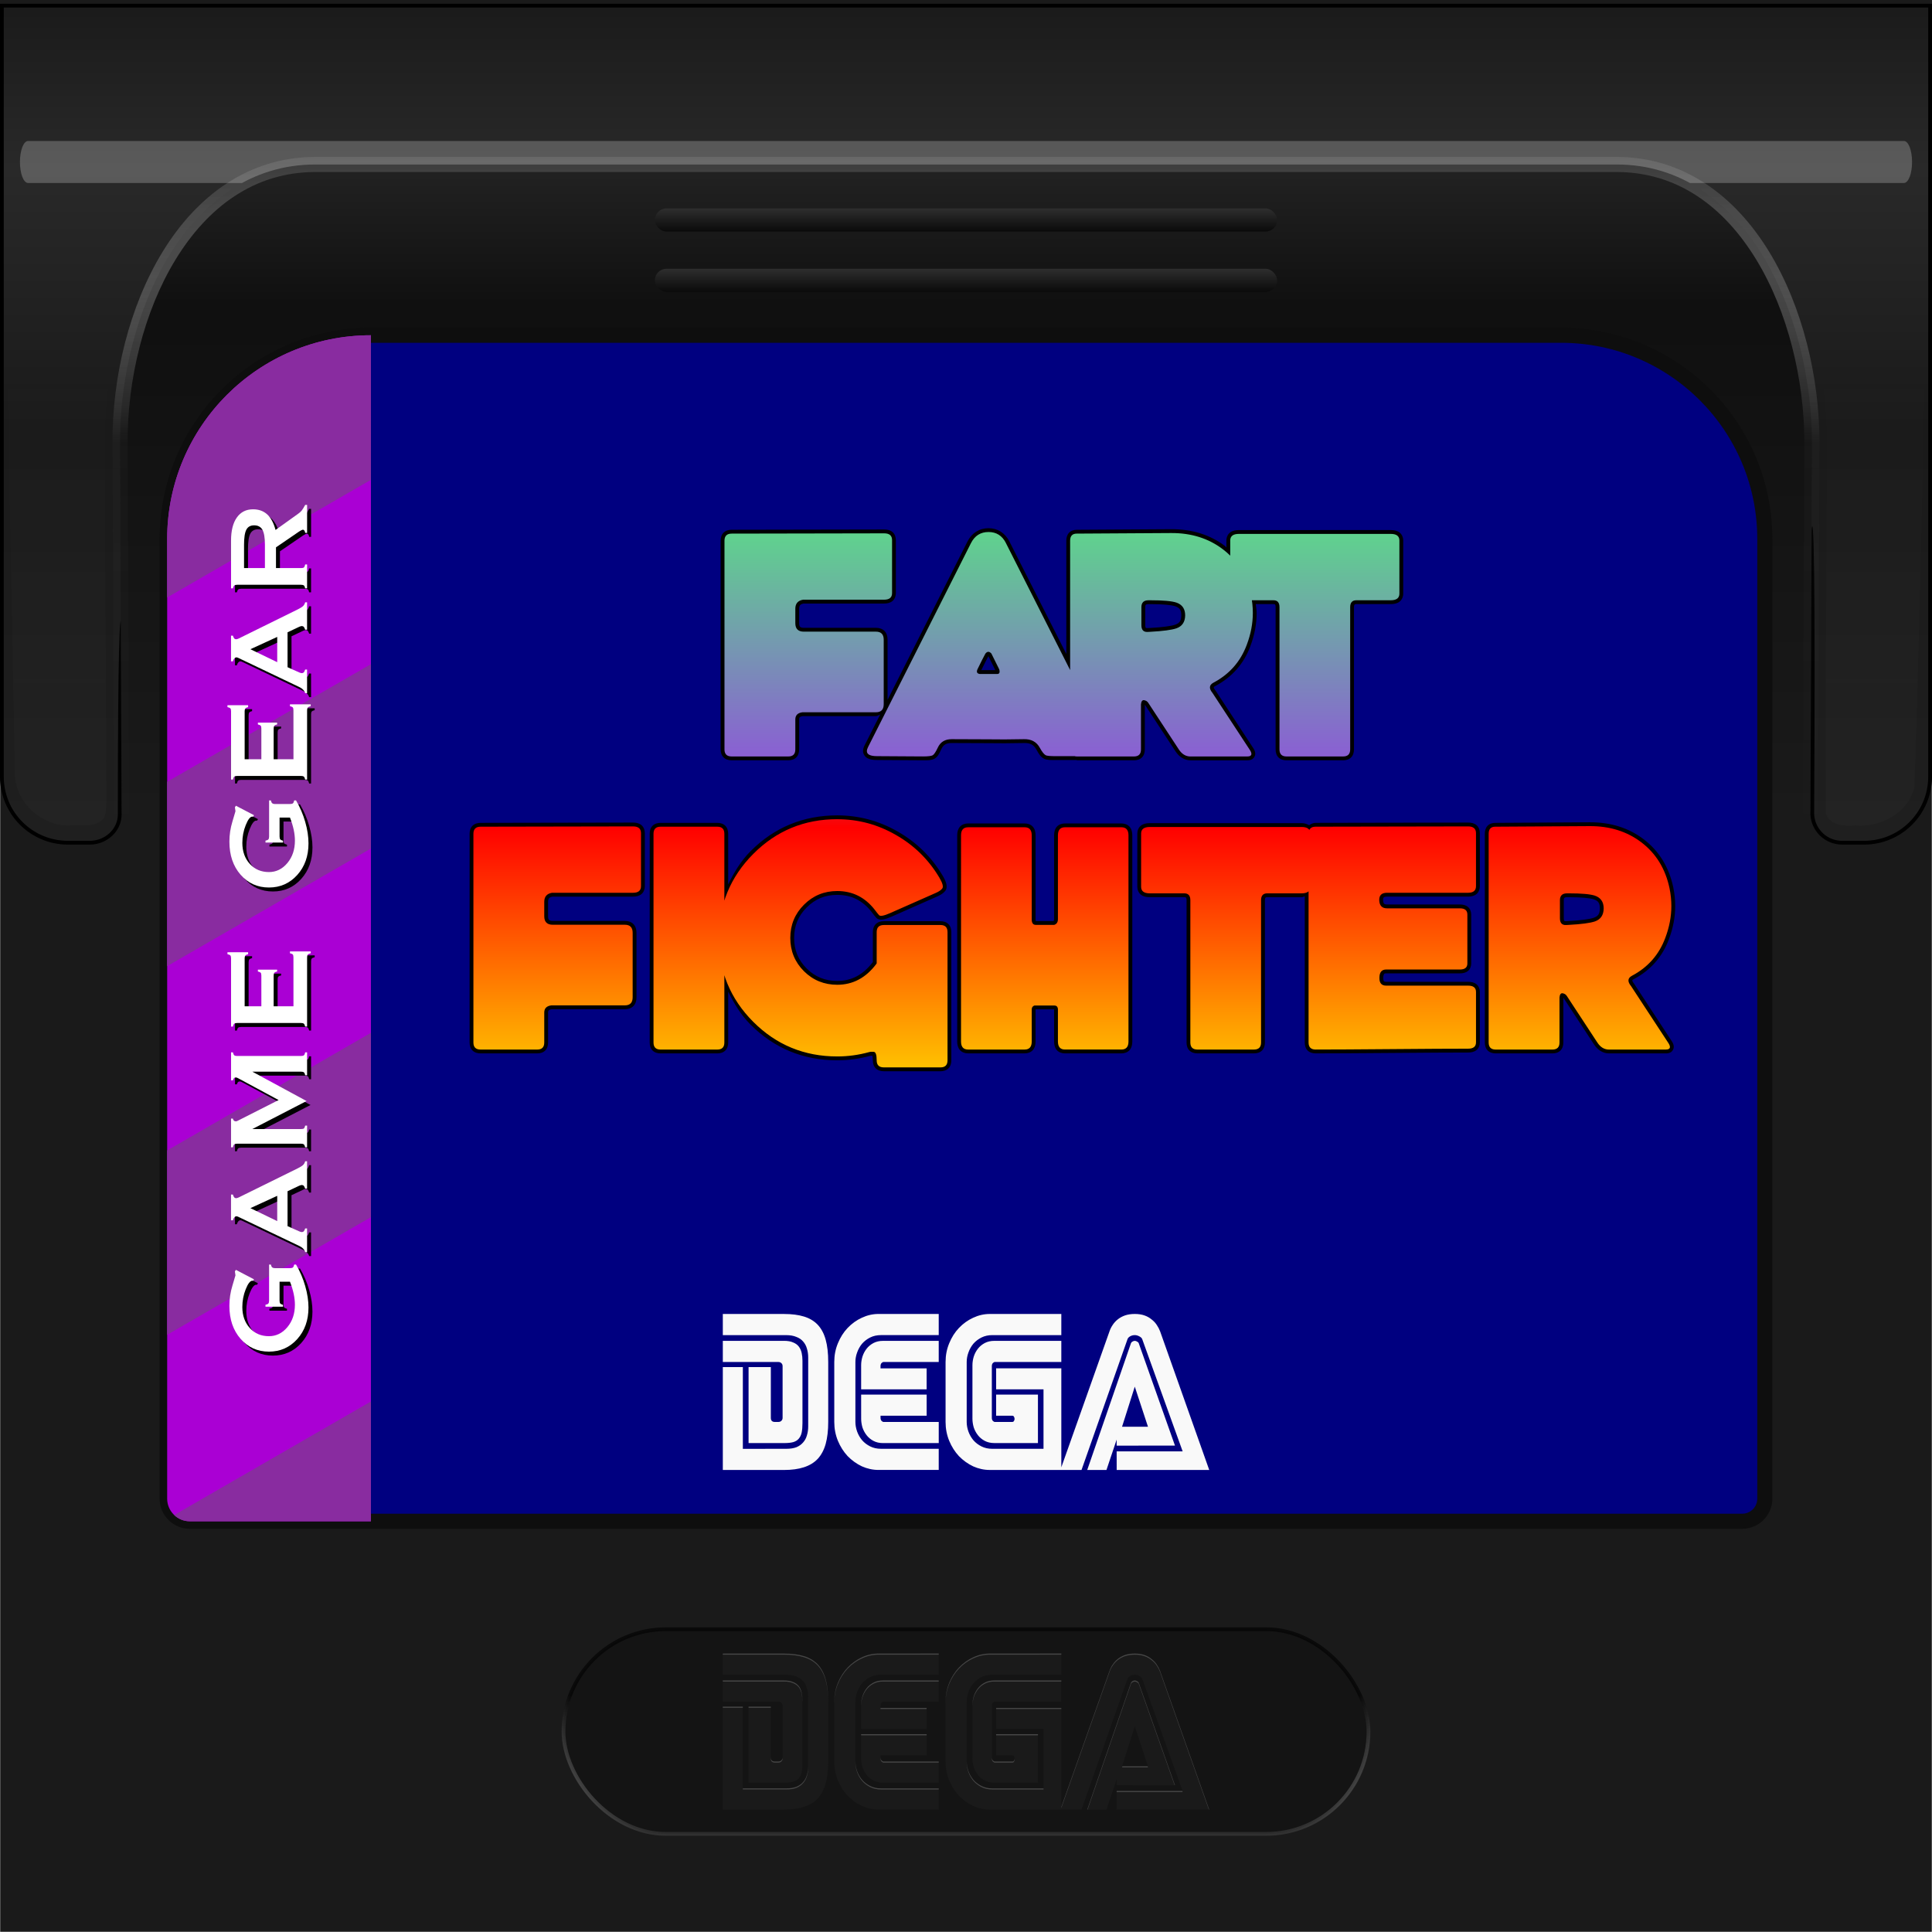 <?xml version="1.0" encoding="UTF-8" standalone="no"?>
<!-- Created with Inkscape (http://www.inkscape.org/) -->

<svg
   width="512"
   height="512"
   viewBox="0 0 135.467 135.467"
   version="1.1"
   id="svg5"
   inkscape:version="1.4.2 (ebf0e940d0, 2025-05-08)"
   sodipodi:docname="application-x-gamegear-rom.svg"
   xml:space="preserve"
   xmlns:inkscape="http://www.inkscape.org/namespaces/inkscape"
   xmlns:sodipodi="http://sodipodi.sourceforge.net/DTD/sodipodi-0.dtd"
   xmlns:xlink="http://www.w3.org/1999/xlink"
   xmlns="http://www.w3.org/2000/svg"
   xmlns:svg="http://www.w3.org/2000/svg"><sodipodi:namedview
     id="namedview7"
     pagecolor="#242424"
     bordercolor="#666666"
     borderopacity="1"
     inkscape:showpageshadow="0"
     inkscape:pageopacity="0"
     inkscape:pagecheckerboard="1"
     inkscape:deskcolor="#000000"
     inkscape:document-units="px"
     showgrid="false"
     inkscape:zoom="1.84375"
     inkscape:cx="297.22034"
     inkscape:cy="149.42373"
     inkscape:window-width="3256"
     inkscape:window-height="1080"
     inkscape:window-x="1864"
     inkscape:window-y="0"
     inkscape:window-maximized="0"
     inkscape:current-layer="layer1" /><defs
     id="defs2"><linearGradient
       id="linearGradient22"
       inkscape:collect="always"><stop
         style="stop-color:#2e2e2e;stop-opacity:1;"
         offset="0"
         id="stop23" /><stop
         style="stop-color:#0a0a0a;stop-opacity:1;"
         offset="1"
         id="stop22" /></linearGradient><linearGradient
       id="linearGradient20"
       inkscape:collect="always"><stop
         style="stop-color:#ffffff;stop-opacity:0.1;"
         offset="0"
         id="stop20" /><stop
         style="stop-color:#000000;stop-opacity:0.6;"
         offset="0.68"
         id="stop21" /></linearGradient><linearGradient
       id="linearGradient9"
       inkscape:collect="always"><stop
         style="stop-color:#cccccc;stop-opacity:1;"
         offset="0"
         id="stop9" /><stop
         style="stop-color:#cccccc;stop-opacity:0"
         offset="1"
         id="stop10" /></linearGradient><linearGradient
       id="linearGradient4"
       inkscape:collect="always"><stop
         style="stop-color:#a3a3a3;stop-opacity:1;"
         offset="0"
         id="stop4" /><stop
         style="stop-color:#ffffff;stop-opacity:0;"
         offset="1"
         id="stop5" /></linearGradient><linearGradient
       id="linearGradient48"
       inkscape:collect="always"><stop
         style="stop-color:#5fd38d;stop-opacity:1;"
         offset="0"
         id="stop45" /><stop
         style="stop-color:#8a5fd3;stop-opacity:1;"
         offset="0.367"
         id="stop46" /><stop
         style="stop-color:#ff0000;stop-opacity:1;"
         offset="0.607"
         id="stop47" /><stop
         style="stop-color:#ffbf00;stop-opacity:1;"
         offset="0.997"
         id="stop48" /></linearGradient><linearGradient
       id="linearGradient33"
       inkscape:collect="always"><stop
         style="stop-color:#5fd38d;stop-opacity:1;"
         offset="0"
         id="stop33" /><stop
         style="stop-color:#5f80d3;stop-opacity:1;"
         offset="0.367"
         id="stop35" /><stop
         style="stop-color:#ff0000;stop-opacity:1;"
         offset="0.607"
         id="stop36" /><stop
         style="stop-color:#ffbf00;stop-opacity:1;"
         offset="0.997"
         id="stop34" /></linearGradient><linearGradient
       id="linearGradient28"
       inkscape:collect="always"><stop
         style="stop-color:#373737;stop-opacity:1;"
         offset="0"
         id="stop28" /><stop
         style="stop-color:#adadad;stop-opacity:0;"
         offset="1"
         id="stop29" /></linearGradient><linearGradient
       id="linearGradient13"
       inkscape:collect="always"><stop
         style="stop-color:#1a1a1a;stop-opacity:1;"
         offset="0"
         id="stop13" /><stop
         style="stop-color:#292929;stop-opacity:1;"
         offset="0.2"
         id="stop15" /><stop
         style="stop-color:#1a1a1a;stop-opacity:1;"
         offset="0.507"
         id="stop16" /><stop
         style="stop-color:#1f1f1f;stop-opacity:1;"
         offset="1"
         id="stop14" /></linearGradient><linearGradient
       id="linearGradient11"
       inkscape:collect="always"><stop
         style="stop-color:#2e2e2e;stop-opacity:1;"
         offset="0"
         id="stop30" /><stop
         style="stop-color:#000000;stop-opacity:1;"
         offset="0.213"
         id="stop11" /><stop
         style="stop-color:#000000;stop-opacity:0;"
         offset="1"
         id="stop12" /></linearGradient><inkscape:path-effect
       effect="fillet_chamfer"
       id="path-effect11"
       is_visible="true"
       lpeversion="1"
       nodesatellites_param="F,0,0,1,0,0,0,1 @ F,0,0,1,0,0,0,1 @ F,0,0,1,0,0,0,1 @ F,0,1,1,0,2.117,0,1 @ F,0,0,1,0,0,0,1 @ F,0,0,1,0,0,0,1 @ F,0,0,1,0,0,0,1 @ F,0,0,1,0,0,0,1 @ F,0,1,1,0,2.117,0,1 @ F,0,0,1,0,0,0,1 @ F,0,0,1,0,0,0,1 @ F,0,0,1,0,0,0,1"
       radius="8"
       unit="px"
       method="auto"
       mode="F"
       chamfer_steps="1"
       flexible="false"
       use_knot_distance="true"
       apply_no_radius="true"
       apply_with_radius="true"
       only_selected="true"
       hide_knots="false" /><inkscape:path-effect
       effect="fillet_chamfer"
       id="path-effect10"
       is_visible="true"
       lpeversion="1"
       nodesatellites_param="F,0,0,1,0,0,0,1 @ F,0,1,1,0,4.762,0,1 @ F,0,0,1,0,0,0,1 @ F,0,0,1,0,0,0,1 @ F,0,0,1,0,0,0,1 @ F,0,0,1,0,0,0,1 @ F,0,0,1,0,0,0,1 @ F,0,0,1,0,0,0,1 @ F,0,1,1,0,4.762,0,1 @ F,0,0,1,0,0,0,1"
       radius="18"
       unit="px"
       method="auto"
       mode="F"
       chamfer_steps="1"
       flexible="false"
       use_knot_distance="true"
       apply_no_radius="true"
       apply_with_radius="true"
       only_selected="true"
       hide_knots="false" /><inkscape:path-effect
       effect="fillet_chamfer"
       id="path-effect5"
       is_visible="true"
       lpeversion="1"
       nodesatellites_param="F,0,0,1,0,0,0,1 @ F,0,0,1,0,0,0,1 @ F,0,0,1,0,0,0,1 @ F,0,1,1,0,1.587,0,1 @ F,0,1,1,0,1.587,0,1 @ F,0,0,1,0,0,0,1"
       radius="6"
       unit="px"
       method="auto"
       mode="F"
       chamfer_steps="1"
       flexible="false"
       use_knot_distance="true"
       apply_no_radius="true"
       apply_with_radius="true"
       only_selected="true"
       hide_knots="false" /><inkscape:path-effect
       effect="fillet_chamfer"
       id="path-effect4"
       is_visible="true"
       lpeversion="1"
       nodesatellites_param="F,0,1,1,0,14.287,0,1 @ F,0,1,1,0,14.287,0,1 @ F,0,0,1,0,0,0,1 @ F,0,0,1,0,0,0,1"
       radius="54"
       unit="px"
       method="auto"
       mode="F"
       chamfer_steps="1"
       flexible="false"
       use_knot_distance="true"
       apply_no_radius="true"
       apply_with_radius="true"
       only_selected="true"
       hide_knots="false" /><inkscape:path-effect
       effect="fillet_chamfer"
       id="path-effect3"
       is_visible="true"
       lpeversion="1"
       nodesatellites_param="F,0,0,1,0,7.937,0,1 @ F,0,0,1,0,7.937,0,1 @ F,0,0,1,0,7.937,0,1 @ F,0,0,1,0,7.937,0,1"
       radius="30"
       unit="px"
       method="auto"
       mode="F"
       chamfer_steps="1"
       flexible="false"
       use_knot_distance="true"
       apply_no_radius="true"
       apply_with_radius="true"
       only_selected="true"
       hide_knots="false" /><inkscape:path-effect
       effect="fillet_chamfer"
       id="path-effect2"
       is_visible="true"
       lpeversion="1"
       nodesatellites_param="F,0,0,1,0,0,0,1 @ F,0,0,1,0,0,0,1 @ F,0,0,1,0,0,0,1 @ F,0,0,1,0,0,0,1"
       radius="0"
       unit="px"
       method="auto"
       mode="F"
       chamfer_steps="1"
       flexible="false"
       use_knot_distance="true"
       apply_no_radius="true"
       apply_with_radius="true"
       only_selected="true"
       hide_knots="false" /><linearGradient
       inkscape:collect="always"
       xlink:href="#linearGradient11"
       id="linearGradient12"
       x1="67.733"
       y1="11.533"
       x2="67.733"
       y2="57.172"
       gradientUnits="userSpaceOnUse" /><linearGradient
       inkscape:collect="always"
       xlink:href="#linearGradient13"
       id="linearGradient14"
       x1="67.733"
       y1="-6.7000001e-05"
       x2="67.732"
       y2="59.101"
       gradientUnits="userSpaceOnUse"
       gradientTransform="translate(2.2015625e-6)" /><inkscape:path-effect
       effect="powerstroke"
       message=""
       id="path-effect7"
       is_visible="true"
       lpeversion="1.3"
       scale_width="1"
       interpolator_type="CubicBezierJohan"
       interpolator_beta="0.2"
       start_linecap_type="zerowidth"
       end_linecap_type="round"
       offset_points="1,1.313"
       linejoin_type="extrp_arc"
       miter_limit="4"
       not_jump="false"
       sort_points="true" /><inkscape:path-effect
       effect="powerstroke"
       message=""
       id="path-effect4-5"
       is_visible="true"
       lpeversion="1.3"
       scale_width="1"
       interpolator_type="CubicBezierJohan"
       interpolator_beta="0.2"
       start_linecap_type="zerowidth"
       end_linecap_type="round"
       offset_points="1,1.313"
       linejoin_type="extrp_arc"
       miter_limit="4"
       not_jump="false"
       sort_points="true" /><inkscape:path-effect
       effect="powerstroke"
       message=""
       id="path-effect6"
       is_visible="true"
       lpeversion="1.3"
       scale_width="1"
       interpolator_type="CubicBezierJohan"
       interpolator_beta="0.2"
       start_linecap_type="zerowidth"
       end_linecap_type="zerowidth"
       offset_points="1,4.154"
       linejoin_type="extrp_arc"
       miter_limit="4"
       not_jump="false"
       sort_points="true" /><inkscape:path-effect
       effect="fillet_chamfer"
       id="path-effect3-5"
       is_visible="true"
       lpeversion="1"
       nodesatellites_param="F,0,0,1,0,0,0,1 @ F,0,0,1,0,0,0,1 @ F,0,0,1,0,0,0,1 @ F,0,1,1,0,4.762,0,1 @ F,0,1,1,0,4.762,0,1 @ F,0,0,1,0,0,0,1"
       radius="18"
       unit="px"
       method="auto"
       mode="F"
       chamfer_steps="1"
       flexible="false"
       use_knot_distance="true"
       apply_no_radius="true"
       apply_with_radius="true"
       only_selected="true"
       hide_knots="false" /><inkscape:path-effect
       effect="fillet_chamfer"
       id="path-effect2-3"
       is_visible="true"
       lpeversion="1"
       nodesatellites_param="F,0,1,1,0,2.117,0,1 @ F,0,1,1,0,2.117,0,1 @ F,0,0,1,0,0,0,1 @ F,0,0,1,0,0,0,1"
       radius="8"
       unit="px"
       method="auto"
       mode="F"
       chamfer_steps="1"
       flexible="false"
       use_knot_distance="true"
       apply_no_radius="true"
       apply_with_radius="true"
       only_selected="true"
       hide_knots="false" /><inkscape:path-effect
       effect="fillet_chamfer"
       id="path-effect1"
       is_visible="true"
       lpeversion="1"
       nodesatellites_param="F,0,1,1,0,7.408,0,1 @ F,0,1,1,0,7.408,0,1 @ F,0,0,1,0,0,0,1 @ F,0,0,1,0,0,0,1"
       radius="28"
       unit="px"
       method="auto"
       mode="F"
       chamfer_steps="1"
       flexible="false"
       use_knot_distance="true"
       apply_no_radius="true"
       apply_with_radius="true"
       only_selected="true"
       hide_knots="false" /><clipPath
       clipPathUnits="userSpaceOnUse"
       id="clipPath7"><rect
         style="display:inline;opacity:1;fill:#0a0a0a;fill-opacity:1;stroke-width:0.265;stroke-linecap:round;stroke-linejoin:round;stroke-dashoffset:149.514;paint-order:markers stroke fill"
         id="rect8"
         width="135.467"
         height="94.697"
         x="1.8244639e-07"
         y="25.245" /></clipPath><clipPath
       clipPathUnits="userSpaceOnUse"
       id="clipPath481"><path
         id="path482"
         style="display:inline;fill:#ad1f1d;fill-opacity:1;stroke-width:2.117;stroke-linecap:round;stroke-linejoin:round;stroke-dashoffset:149.514;paint-order:markers stroke fill"
         d="m 1.852,18.943 v 21.479 c 0,0.213 0.172,0.385 0.385,0.385 H 133.23 c 0.213,0 0.385,-0.172 0.385,-0.385 V 18.943 Z"
         inkscape:label="label" /></clipPath><clipPath
       clipPathUnits="userSpaceOnUse"
       id="clipPath37"><path
         d="m -47.008,83.62 3e-6,5.591 q -3e-6,1.256 -0.026,1.617 -0.026,0.357 -0.238,0.646 -0.207,0.289 -0.568,0.403 -0.357,0.109 -1.08,0.109 h -1.09 l 3e-6,-1.462 q 0.196,0.016 0.284,0.016 0.233,0 0.367,-0.114 0.134,-0.114 0.155,-0.279 0.021,-0.165 0.021,-0.641 v -5.886 z m 7.653,0 v 5.591 q 3e-6,0.951 -0.062,1.338 -0.062,0.382 -0.367,0.791 -0.305,0.403 -0.806,0.615 -0.496,0.207 -1.173,0.207 -0.749,0 -1.323,-0.248 -0.574,-0.248 -0.858,-0.646 -0.284,-0.398 -0.336,-0.837 -0.052,-0.444 -0.052,-1.86 l -2e-6,-4.951 h 2.176 l -2e-6,6.274 q 8e-6,0.548 0.057,0.703 0.062,0.15 0.243,0.15 0.207,0 0.264,-0.165 0.062,-0.171 0.062,-0.796 v -6.165 z m 7.7,3.08 h -2.176 l -2e-6,-0.76 q 0,-0.718 -0.062,-0.899 -0.062,-0.181 -0.295,-0.181 -0.202,0 -0.274,0.155 -0.072,0.155 -0.072,0.796 l -2e-6,4.015 q 2e-6,0.563 0.072,0.744 0.072,0.176 0.289,0.176 0.238,0 0.32,-0.202 0.088,-0.202 0.088,-0.785 l -2e-6,-0.992 h -0.439 l 5e-6,-1.271 h 2.548 l 8e-6,4.491 h -1.369 l -0.202,-0.599 q -0.222,0.388 -0.563,0.584 -0.336,0.191 -0.796,0.191 -0.548,0 -1.028,-0.264 -0.475,-0.269 -0.723,-0.661 -0.248,-0.393 -0.31,-0.822 -0.062,-0.434 -0.062,-1.297 l 8e-6,-2.486 q 0,-1.199 0.129,-1.741 0.129,-0.543 0.739,-0.992 0.615,-0.455 1.586,-0.455 0.956,0 1.586,0.393 0.63,0.393 0.822,0.935 0.191,0.537 0.191,1.566 z m 7.343,-3.08 -1.586,5.338 4e-6,3.028 h -2.015 l -6e-6,-3.028 -1.53,-5.338 h 2 q 0.47,2.444 0.527,3.292 0.181,-1.338 0.605,-3.292 z m 6.847,2.532 h -2.021 l -3e-6,-0.62 q 0,-0.434 -0.077,-0.553 -0.077,-0.119 -0.258,-0.119 -0.196,0 -0.3,0.16 -0.098,0.16 -0.098,0.486 3e-6,0.419 0.114,0.63 0.109,0.212 0.615,0.512 1.452,0.863 1.829,1.416 0.377,0.553 0.377,1.783 7e-6,0.894 -0.212,1.318 -0.207,0.424 -0.806,0.713 -0.599,0.284 -1.395,0.284 -0.873,0 -1.493,-0.331 -0.615,-0.331 -0.806,-0.842 -0.191,-0.512 -0.191,-1.452 l -4e-6,-0.548 h 2.021 l -3e-6,1.018 q -7e-6,0.47 0.083,0.605 0.088,0.134 0.305,0.134 0.217,0 0.32,-0.171 0.109,-0.171 0.109,-0.506 4e-6,-0.739 -0.202,-0.966 -0.207,-0.227 -1.018,-0.76 -0.811,-0.537 -1.075,-0.78 -0.264,-0.243 -0.439,-0.672 -0.171,-0.429 -0.171,-1.096 4e-6,-0.961 0.243,-1.406 0.248,-0.444 0.796,-0.692 0.548,-0.253 1.323,-0.253 0.847,0 1.442,0.274 0.599,0.274 0.791,0.692 0.196,0.413 0.196,1.411 z m 7.364,-2.532 -1.586,5.338 4e-6,3.028 h -2.015 l -4e-6,-3.028 -1.53,-5.338 h 2 q 0.47,2.444 0.527,3.292 0.181,-1.338 0.605,-3.292 z m 6.847,2.532 H -5.274 l -2.6e-6,-0.62 q -8e-7,-0.434 -0.078,-0.553 -0.077,-0.119 -0.258,-0.119 -0.196,0 -0.3,0.16 -0.098,0.16 -0.098,0.486 3e-6,0.419 0.114,0.63 0.109,0.212 0.615,0.512 1.452,0.863 1.829,1.416 0.377,0.553 0.377,1.783 6.6e-6,0.894 -0.212,1.318 -0.207,0.424 -0.806,0.713 -0.599,0.284 -1.395,0.284 -0.873,0 -1.493,-0.331 -0.615,-0.331 -0.806,-0.842 -0.191,-0.512 -0.191,-1.452 l 6.1e-6,-0.548 h 2.021 l -3.5e-6,1.018 q 3.2e-6,0.47 0.083,0.605 0.088,0.134 0.305,0.134 0.217,0 0.32,-0.171 0.109,-0.171 0.109,-0.506 3.7e-6,-0.739 -0.202,-0.966 -0.207,-0.227 -1.018,-0.76 -0.811,-0.537 -1.075,-0.78 -0.264,-0.243 -0.439,-0.672 -0.171,-0.429 -0.171,-1.096 4.3e-6,-0.961 0.243,-1.406 0.248,-0.444 0.796,-0.692 0.548,-0.253 1.323,-0.253 0.847,0 1.442,0.274 0.599,0.274 0.791,0.692 0.196,0.413 0.196,1.411 z"
         id="path38"
         style="font-size:10.583px;line-height:1.25;font-family:Impact;-inkscape-font-specification:'Impact, Normal';stroke-width:0.265"
         aria-label="J U G Y S Y S" /></clipPath><clipPath
       clipPathUnits="userSpaceOnUse"
       id="clipPath4"><path
         id="path5"
         style="fill:#0f0f0f;stroke-width:0.265;stroke-linecap:round;stroke-linejoin:round;stroke-dashoffset:149.514;paint-order:markers stroke fill"
         d="M 7.408,20.385 H 128.058 a 7.408,7.408 0 0 1 7.408,7.408 V 115.082 H 2.6824463e-6 V 27.793 A 7.408,7.408 0 0 1 7.408,20.385 Z" /></clipPath><clipPath
       clipPathUnits="userSpaceOnUse"
       id="clipPath12"><path
         style="baseline-shift:baseline;display:inline;overflow:visible;vector-effect:none;fill:#0000ff;stroke-width:1;stroke-linecap:round;stroke-linejoin:round;stroke-dashoffset:149.514;paint-order:markers stroke fill;enable-background:accumulate;stop-color:#000000"
         d="m 180.186,15.892 h 120.65 a 7.408,7.408 0 0 1 7.408,7.408 V 110.589 H 172.777 V 23.3 A 7.408,7.408 0 0 1 180.186,15.892 Z"
         id="path13" /></clipPath><linearGradient
       inkscape:collect="always"
       xlink:href="#linearGradient28"
       id="linearGradient29"
       x1="67.733"
       y1="10.474"
       x2="67.733"
       y2="30.525"
       gradientUnits="userSpaceOnUse"
       gradientTransform="translate(2.2015625e-6,0.529)" /><linearGradient
       inkscape:collect="always"
       xlink:href="#linearGradient48"
       id="linearGradient42"
       gradientUnits="userSpaceOnUse"
       x1="75.193"
       y1="32.013"
       x2="75.193"
       y2="74.844"
       gradientTransform="translate(0,5.292)" /><linearGradient
       inkscape:collect="always"
       xlink:href="#linearGradient33"
       id="linearGradient44"
       gradientUnits="userSpaceOnUse"
       x1="75.193"
       y1="32.013"
       x2="75.193"
       y2="74.844" /><linearGradient
       inkscape:collect="always"
       xlink:href="#linearGradient4"
       id="linearGradient5"
       x1="229.089"
       y1="24.18"
       x2="229.089"
       y2="72.663"
       gradientUnits="userSpaceOnUse"
       gradientTransform="translate(-158.284,-13.177)" /><filter
       inkscape:collect="always"
       style="color-interpolation-filters:sRGB"
       id="filter8"
       x="-0.005"
       y="-0.015"
       width="1.01"
       height="1.029"><feGaussianBlur
         inkscape:collect="always"
         stdDeviation="0.294"
         id="feGaussianBlur8" /></filter><linearGradient
       inkscape:collect="always"
       xlink:href="#linearGradient9"
       id="linearGradient10"
       x1="-142.104"
       y1="74.618"
       x2="-142.104"
       y2="39.708"
       gradientUnits="userSpaceOnUse"
       gradientTransform="translate(209.834,-16.201)" /><filter
       inkscape:collect="always"
       style="color-interpolation-filters:sRGB"
       id="filter10"
       x="-0.005"
       y="-0.013"
       width="1.011"
       height="1.025"><feGaussianBlur
         inkscape:collect="always"
         stdDeviation="0.304"
         id="feGaussianBlur10" /></filter><clipPath
       clipPathUnits="userSpaceOnUse"
       id="clipPath17"><path
         style="baseline-shift:baseline;display:inline;overflow:visible;vector-effect:none;stroke-width:1;stroke-linecap:round;stroke-linejoin:round;stroke-miterlimit:12;paint-order:markers stroke fill;enable-background:accumulate;stop-color:#000000"
         d="m 175.073,32.934 v 54.194 c 0,2.63 2.132,4.763 4.762,4.763 h 1.539 c 1.186,0 2.23,-0.928 2.225,-2.114 l -0.108,-25.79 c -0.038,-9.027 4.672,-19.52 13.699,-19.52 h 91.232 c 9.027,0 13.699,10.493 13.699,19.52 l -0.108,25.79 c 0.06,1.185 1.039,2.114 2.225,2.114 h 1.539 c 2.63,0 4.763,-2.132 4.763,-4.763 V 32.934 Z"
         id="path19" /></clipPath><filter
       inkscape:collect="always"
       style="color-interpolation-filters:sRGB"
       id="filter19"
       x="-0.009"
       y="-0.02"
       width="1.017"
       height="1.039"><feGaussianBlur
         inkscape:collect="always"
         stdDeviation="0.489"
         id="feGaussianBlur19" /></filter><filter
       style="color-interpolation-filters:sRGB;"
       inkscape:label="Noise Fill"
       id="filter20"
       x="-9.7656135e-05"
       y="-9.7656135e-05"
       width="1"
       height="1"><feTurbulence
         type="fractalNoise"
         baseFrequency="12 12"
         numOctaves="4"
         seed="338"
         result="turbulence"
         id="feTurbulence19" /><feComposite
         in="SourceGraphic"
         in2="turbulence"
         operator="in"
         result="composite1"
         id="feComposite19" /><feColorMatrix
         values="1 0 0 0 0 0 1 0 0 0 0 0 1 0 0 0 0 0 4 -1 "
         result="color"
         id="feColorMatrix19" /><feFlood
         flood-opacity="1"
         flood-color="rgb(255,255,255)"
         result="flood"
         id="feFlood19" /><feMerge
         result="merge"
         id="feMerge20"><feMergeNode
           in="flood"
           id="feMergeNode19" /><feMergeNode
           in="color"
           id="feMergeNode20" /></feMerge><feComposite
         in2="SourceGraphic"
         operator="in"
         result="composite2"
         id="feComposite20" /></filter><linearGradient
       inkscape:collect="always"
       xlink:href="#linearGradient20"
       id="linearGradient21"
       x1="67.733"
       y1="128.587"
       x2="67.733"
       y2="114.237"
       gradientUnits="userSpaceOnUse" /><linearGradient
       inkscape:collect="always"
       xlink:href="#linearGradient22"
       id="linearGradient23"
       x1="67.733"
       y1="14.612"
       x2="67.733"
       y2="16.235"
       gradientUnits="userSpaceOnUse" /><linearGradient
       inkscape:collect="always"
       xlink:href="#linearGradient22"
       id="linearGradient25"
       x1="67.733"
       y1="18.845"
       x2="67.733"
       y2="20.469"
       gradientUnits="userSpaceOnUse" /><filter
       inkscape:collect="always"
       style="color-interpolation-filters:sRGB"
       id="filter26"
       x="-0.008"
       y="-0.022"
       width="1.016"
       height="1.045"><feGaussianBlur
         inkscape:collect="always"
         stdDeviation="0.409"
         id="feGaussianBlur26" /></filter><filter
       inkscape:collect="always"
       style="color-interpolation-filters:sRGB"
       id="filter34"
       x="-0.048"
       y="-2.167"
       width="1.096"
       height="5.334"><feGaussianBlur
         inkscape:collect="always"
         stdDeviation="2.658"
         id="feGaussianBlur34" /></filter><clipPath
       clipPathUnits="userSpaceOnUse"
       id="clipPath34"><path
         id="path34"
         style="display:inline;opacity:1;fill:url(#linearGradient35);stroke:none;stroke-width:0.265;stroke-linecap:round;stroke-linejoin:round;stroke-miterlimit:12;stroke-dasharray:none;stroke-opacity:1;paint-order:markers stroke fill"
         d="M 2.1768e-6,-6.7e-5 V 54.194 c 0,2.63 2.132,4.763 4.762,4.763 h 1.539 c 1.186,0 2.23,-0.928 2.225,-2.114 L 8.419,31.053 C 8.381,22.026 13.091,11.533 22.118,11.533 h 91.232 c 9.027,0 13.699,10.493 13.699,19.52 l -0.108,25.79 c 0.06,1.185 1.039,2.114 2.225,2.114 h 1.539 c 2.63,0 4.763,-2.132 4.763,-4.763 V -6.7e-5 Z"
         sodipodi:nodetypes="cccssssccccsscc" /></clipPath><linearGradient
       inkscape:collect="always"
       xlink:href="#linearGradient13"
       id="linearGradient35"
       gradientUnits="userSpaceOnUse"
       gradientTransform="translate(2.1768e-6)"
       x1="67.733"
       y1="-6.7000001e-05"
       x2="67.732"
       y2="59.101" /></defs><g
     inkscape:label="Layer 1"
     inkscape:groupmode="layer"
     id="layer1"><rect
       style="opacity:1;fill:#1a1a1a;stroke:#ffffff;stroke-width:0.026;stroke-linecap:round;stroke-linejoin:round;stroke-miterlimit:12;paint-order:markers stroke fill"
       id="rect1"
       width="135.467"
       height="135.467"
       x="0"
       y="0" /><rect
       style="opacity:0.04;fill:#1a1a1a;stroke:#ffffff;stroke-width:0.026;stroke-linecap:round;stroke-linejoin:round;stroke-miterlimit:12;paint-order:markers stroke fill;filter:url(#filter20)"
       id="rect19"
       width="135.467"
       height="135.467"
       x="0"
       y="0" /><path
       id="path7"
       d="m 24.234,11.533 h 86.998 c 9.027,0 16.345,7.318 16.345,16.345 V 55.782 l -3.175,49.071 c -0.065,1.001 -0.813,1.816 -1.816,1.816 H 12.881 c -1.003,0 -1.816,-0.813 -1.816,-1.816 L 8.419,55.782 7.889,27.878 C 7.718,18.852 15.207,11.533 24.234,11.533 Z"
       style="display:inline;opacity:0.4;fill:url(#linearGradient12);stroke:none;stroke-width:0.03;stroke-linecap:round;stroke-linejoin:round;stroke-miterlimit:12;paint-order:markers stroke fill"
       sodipodi:nodetypes="csscsssscsc" /><path
       id="rect2"
       d="m 26.008,23.507 h 83.45 c 7.891,0 14.287,6.397 14.287,14.287 v 67.286 c 0,0.877 -0.711,1.587 -1.587,1.587 H 13.308 c -0.877,0 -1.587,-0.711 -1.587,-1.587 V 37.794 c 0,-7.891 6.397,-14.287 14.287,-14.287 z"
       style="opacity:1;fill:#000080;stroke:#0e0e0e;stroke-width:1.058;stroke-linecap:round;stroke-linejoin:round;stroke-miterlimit:12;paint-order:markers stroke fill;stroke-opacity:1;stroke-dasharray:none"
       sodipodi:nodetypes="csssssssc" /><rect
       style="fill:#141414;fill-opacity:1;stroke:url(#linearGradient21);stroke-width:0.265;stroke-linecap:round;stroke-linejoin:round;stroke-miterlimit:12;paint-order:markers stroke fill;stroke-opacity:1;stroke-dasharray:none"
       id="rect5"
       width="56.445"
       height="14.35"
       x="39.511"
       y="114.237"
       ry="7.175" /><g
       id="g7"
       transform="translate(-6.697,-1.856)"><path
         style="font-size:11.149px;line-height:1.25;font-family:'SEGA LOGO FONT';-inkscape-font-specification:'SEGA LOGO FONT, Normal';text-align:center;text-orientation:upright;text-anchor:middle;fill:#1a1a1a;stroke-width:0.095"
         d="m 61.826,127.254 q 0.424,0 0.714,-0.111 0.29,-0.123 0.468,-0.334 0.19,-0.212 0.268,-0.502 0.089,-0.29 0.089,-0.624 v -4.827 q 0,-0.334 -0.089,-0.624 -0.078,-0.29 -0.268,-0.502 -0.178,-0.212 -0.479,-0.323 -0.29,-0.123 -0.714,-0.123 h -4.437 v -1.483 h 4.292 q 0.814,0 1.394,0.178 0.591,0.178 0.97,0.58 0.379,0.401 0.557,1.048 0.178,0.635 0.178,1.561 v 4.203 q 0,0.892 -0.178,1.539 -0.178,0.635 -0.557,1.048 -0.379,0.401 -0.97,0.591 -0.58,0.19 -1.394,0.19 h -4.292 v -7.213 h 1.405 v 5.731 z m -4.448,-6.087 v -1.483 h 4.292 q 0.39,0 0.635,0.111 0.256,0.1 0.401,0.29 0.145,0.19 0.201,0.446 0.056,0.256 0.056,0.546 v 4.382 q 0,0.39 -0.056,0.658 -0.056,0.256 -0.201,0.424 -0.134,0.167 -0.39,0.245 -0.245,0.067 -0.635,0.067 h -2.497 v -5.329 h 1.561 v 3.557 q 0,0.29 0.279,0.29 h 0.245 q 0.134,0 0.212,-0.078 0.089,-0.078 0.089,-0.212 v -3.623 q 0,-0.134 -0.089,-0.212 -0.078,-0.078 -0.212,-0.078 z m 7.815,0 q 0,-0.702 0.256,-1.316 0.256,-0.624 0.68,-1.07 0.435,-0.457 0.992,-0.714 0.569,-0.268 1.171,-0.268 h 4.225 v 1.483 h -4.047 q -0.424,0 -0.758,0.167 -0.334,0.167 -0.569,0.435 -0.223,0.268 -0.346,0.613 -0.123,0.334 -0.123,0.669 v 4.203 q 0,0.334 0.123,0.68 0.123,0.334 0.346,0.602 0.234,0.268 0.569,0.435 0.334,0.167 0.758,0.167 h 4.047 v 1.483 H 68.293 q -0.602,0 -1.171,-0.256 -0.557,-0.268 -0.992,-0.714 -0.424,-0.457 -0.68,-1.07 -0.256,-0.624 -0.256,-1.327 z m 1.884,1.918 v -1.695 q 0,-0.29 0.089,-0.591 0.1,-0.312 0.29,-0.557 0.19,-0.245 0.479,-0.401 0.29,-0.156 0.68,-0.156 h 3.902 v 1.483 h -3.869 q -0.067,0 -0.145,0.078 -0.067,0.078 -0.067,0.212 v 0.156 h 3.233 v 1.472 z m 0,0.368 h 4.593 v 1.483 h -3.233 v 0.145 q 0,0.134 0.067,0.212 0.078,0.078 0.145,0.078 h 3.869 v 1.483 h -3.902 q -0.39,0 -0.68,-0.156 -0.29,-0.156 -0.479,-0.401 -0.19,-0.245 -0.29,-0.546 -0.089,-0.312 -0.089,-0.602 z m 14.036,5.285 h -5.017 q -0.602,0 -1.171,-0.256 -0.557,-0.268 -0.992,-0.714 -0.424,-0.457 -0.68,-1.07 -0.256,-0.624 -0.256,-1.327 v -4.203 q 0,-0.702 0.256,-1.316 0.256,-0.624 0.68,-1.07 0.435,-0.457 0.992,-0.714 0.569,-0.268 1.171,-0.268 h 5.017 v 1.483 H 76.275 q -0.424,0 -0.758,0.167 -0.334,0.167 -0.569,0.435 -0.223,0.268 -0.346,0.613 -0.123,0.334 -0.123,0.669 v 4.203 q 0,0.334 0.123,0.68 0.123,0.334 0.346,0.602 0.234,0.268 0.569,0.435 0.334,0.167 0.758,0.167 h 3.59 v -4.17 h -3.322 v -1.472 h 4.571 z m -4.66,-3.367 h 1.226 q 0.078,0 0.111,-0.067 0.045,-0.067 0.045,-0.145 0,-0.089 -0.045,-0.156 -0.033,-0.067 -0.111,-0.067 h -1.137 v -1.483 h 2.932 v 3.4 h -3.055 q -0.39,0 -0.68,-0.156 -0.29,-0.156 -0.479,-0.401 -0.19,-0.245 -0.29,-0.546 -0.089,-0.312 -0.089,-0.602 v -3.757 q 0,-0.29 0.089,-0.591 0.1,-0.312 0.29,-0.557 0.19,-0.245 0.479,-0.401 0.29,-0.156 0.68,-0.156 h 4.694 v 1.483 h -4.66 q -0.067,0 -0.145,0.078 -0.067,0.078 -0.067,0.212 v 3.623 q 0,0.134 0.067,0.212 0.078,0.078 0.145,0.078 z m 8.54,2.063 h 4.627 l -2.832,-7.86 q -0.033,-0.111 -0.201,-0.201 -0.167,-0.089 -0.323,-0.089 -0.178,0 -0.334,0.089 -0.145,0.089 -0.178,0.201 l -3.222,9.164 h -1.483 l 3.445,-9.722 q 0.078,-0.234 0.223,-0.446 0.145,-0.223 0.357,-0.39 0.223,-0.178 0.513,-0.279 0.301,-0.1 0.68,-0.1 0.379,0 0.669,0.1 0.29,0.1 0.502,0.279 0.223,0.167 0.368,0.39 0.145,0.212 0.234,0.446 l 3.445,9.722 h -6.489 z m 0,-0.401 v -0.424 l -0.714,2.129 h -1.349 l 3.066,-8.886 q 0.022,-0.067 0.1,-0.111 0.089,-0.056 0.167,-0.056 0.078,0 0.167,0.056 0.089,0.045 0.111,0.111 l 2.542,7.18 z m 1.271,-4.136 -0.892,2.81 h 1.817 z"
         id="text5"
         aria-label="DEGA" /><path
         id="text6"
         style="font-size:7.364px;line-height:1.25;font-family:'Adobe Heiti Std';-inkscape-font-specification:'Adobe Heiti Std, Normal';text-align:center;text-orientation:upright;text-anchor:middle;opacity:0.2;fill:#ffffff;stroke-width:0.095"
         d="m 57.378,117.8 v 0.077 h 4.293 c 0.543,0 1.007,0.059 1.393,0.178 0.394,0.119 0.717,0.312 0.97,0.58 0.253,0.268 0.439,0.616 0.558,1.048 0.119,0.424 0.178,0.945 0.178,1.562 v -0.077 c 0,-0.617 -0.059,-1.137 -0.178,-1.561 -0.119,-0.431 -0.305,-0.78 -0.558,-1.048 -0.253,-0.268 -0.576,-0.461 -0.97,-0.58 -0.386,-0.119 -0.851,-0.178 -1.393,-0.178 z m 10.915,0 c -0.401,0 -0.792,0.089 -1.171,0.268 -0.372,0.171 -0.702,0.409 -0.992,0.713 -0.282,0.297 -0.509,0.654 -0.68,1.07 -0.171,0.409 -0.257,0.847 -0.257,1.315 v 0.077 c 0,-0.468 0.086,-0.907 0.257,-1.316 0.171,-0.416 0.397,-0.773 0.68,-1.07 0.29,-0.305 0.62,-0.543 0.992,-0.713 0.379,-0.178 0.77,-0.268 1.171,-0.268 h 4.225 v -0.077 z m 7.805,0 c -0.401,0 -0.792,0.089 -1.171,0.268 -0.372,0.171 -0.702,0.409 -0.992,0.713 -0.282,0.297 -0.509,0.654 -0.68,1.07 -0.171,0.409 -0.257,0.847 -0.257,1.315 v 0.077 c 0,-0.468 0.086,-0.907 0.257,-1.316 0.171,-0.416 0.397,-0.773 0.68,-1.07 0.29,-0.305 0.62,-0.543 0.992,-0.713 0.379,-0.178 0.77,-0.268 1.171,-0.268 h 5.016 v -0.077 z m 10.167,0 c -0.253,0 -0.479,0.033 -0.68,0.1 -0.193,0.067 -0.364,0.16 -0.512,0.279 -0.141,0.111 -0.26,0.242 -0.357,0.39 -0.097,0.141 -0.172,0.29 -0.224,0.446 l -3.378,9.534 v 0.077 l 3.378,-9.534 c 0.052,-0.156 0.127,-0.305 0.224,-0.446 0.097,-0.149 0.216,-0.279 0.357,-0.39 0.149,-0.119 0.319,-0.212 0.512,-0.278 0.201,-0.067 0.427,-0.1 0.68,-0.1 0.253,0 0.476,0.033 0.669,0.1 0.193,0.067 0.361,0.16 0.502,0.278 0.149,0.111 0.271,0.242 0.368,0.39 0.097,0.141 0.174,0.29 0.234,0.446 l 3.418,9.645 h 0.027 l -3.445,-9.722 c -0.059,-0.156 -0.137,-0.305 -0.234,-0.446 -0.097,-0.149 -0.219,-0.279 -0.368,-0.39 -0.141,-0.119 -0.309,-0.212 -0.502,-0.279 C 86.74,117.833 86.517,117.8 86.265,117.8 Z m -28.887,1.884 v 0.077 h 4.293 c 0.26,0 0.472,0.037 0.635,0.112 0.171,0.067 0.305,0.163 0.401,0.289 0.097,0.126 0.164,0.275 0.201,0.446 0.037,0.171 0.056,0.354 0.056,0.547 v -0.077 c 0,-0.193 -0.018,-0.375 -0.056,-0.546 -0.037,-0.171 -0.104,-0.32 -0.201,-0.446 -0.097,-0.126 -0.23,-0.223 -0.401,-0.289 -0.164,-0.074 -0.375,-0.112 -0.635,-0.112 z m 11.238,0 c -0.26,0 -0.487,0.052 -0.68,0.156 -0.193,0.104 -0.353,0.238 -0.48,0.401 -0.126,0.164 -0.223,0.349 -0.29,0.557 -0.059,0.201 -0.089,0.397 -0.089,0.591 v 0.077 c 0,-0.193 0.03,-0.391 0.089,-0.591 0.067,-0.208 0.164,-0.394 0.29,-0.557 0.126,-0.164 0.286,-0.297 0.48,-0.401 0.193,-0.104 0.42,-0.156 0.68,-0.156 h 3.902 v -0.077 z m 7.805,0 c -0.26,0 -0.487,0.052 -0.681,0.156 -0.193,0.104 -0.352,0.238 -0.479,0.401 -0.126,0.164 -0.223,0.349 -0.29,0.557 -0.059,0.201 -0.089,0.397 -0.089,0.591 v 0.077 c 0,-0.193 0.03,-0.391 0.089,-0.591 0.067,-0.208 0.164,-0.394 0.29,-0.557 0.126,-0.164 0.286,-0.297 0.479,-0.401 0.193,-0.104 0.42,-0.156 0.681,-0.156 h 4.693 v -0.077 z m 9.844,0 c -0.052,0 -0.107,0.018 -0.167,0.056 -0.052,0.03 -0.086,0.067 -0.101,0.112 l -3.066,8.886 h 0.027 l 3.039,-8.809 c 0.015,-0.045 0.049,-0.082 0.101,-0.111 0.059,-0.037 0.115,-0.056 0.167,-0.056 0.052,0 0.108,0.019 0.167,0.056 0.059,0.03 0.097,0.067 0.112,0.111 l 2.514,7.103 h 0.027 l -2.542,-7.179 c -0.015,-0.045 -0.052,-0.082 -0.112,-0.112 -0.059,-0.037 -0.115,-0.056 -0.167,-0.056 z m -28.887,1.839 v 0.077 h 1.405 v -0.077 z m 1.806,0 v 0.077 h 1.561 v -0.077 z m 9.253,0.089 v 0.077 h 3.233 v -0.077 z m 8.106,0 v 0.077 h 4.57 v -0.077 z m -9.466,1.84 v 0.077 h 4.594 v -0.077 z m 9.466,0 v 0.077 h 2.932 v -0.077 z m -15.798,1.628 v 0.077 c 0,0.193 0.093,0.289 0.279,0.289 h 0.246 c 0.089,0 0.16,-0.026 0.212,-0.078 0.059,-0.052 0.089,-0.122 0.089,-0.211 v -0.077 c 0,0.089 -0.03,0.159 -0.089,0.211 -0.052,0.052 -0.123,0.078 -0.212,0.078 h -0.246 c -0.186,0 -0.279,-0.096 -0.279,-0.289 z m 7.693,0 v 0.077 c 0,0.089 0.023,0.159 0.067,0.211 0.052,0.052 0.1,0.078 0.145,0.078 h 3.869 v -0.077 h -3.869 c -0.045,0 -0.093,-0.026 -0.145,-0.078 -0.045,-0.052 -0.067,-0.122 -0.067,-0.211 z m 7.805,0 v 0.077 c 0,0.089 0.022,0.159 0.067,0.211 0.052,0.052 0.101,0.078 0.146,0.078 h 1.226 c 0.052,0 0.09,-0.022 0.112,-0.067 0.03,-0.045 0.045,-0.094 0.045,-0.145 0,-0.014 -7.03e-4,-0.028 -0.002,-0.041 -0.005,0.038 -0.019,0.075 -0.042,0.109 -0.022,0.045 -0.06,0.067 -0.112,0.067 h -1.226 c -0.045,0 -0.093,-0.026 -0.146,-0.078 -0.045,-0.052 -0.067,-0.122 -0.067,-0.211 z m -9.566,0.289 v 0.077 c 0,0.223 0.041,0.45 0.123,0.681 0.082,0.223 0.197,0.423 0.346,0.602 0.156,0.178 0.346,0.323 0.569,0.435 0.223,0.111 0.476,0.167 0.758,0.167 h 4.047 v -0.077 h -4.047 c -0.282,0 -0.535,-0.055 -0.758,-0.167 -0.223,-0.111 -0.413,-0.257 -0.569,-0.435 -0.149,-0.178 -0.264,-0.379 -0.346,-0.602 -0.082,-0.23 -0.123,-0.457 -0.123,-0.68 z m 7.805,0 v 0.077 c 0,0.223 0.041,0.45 0.123,0.681 0.082,0.223 0.197,0.423 0.346,0.602 0.156,0.178 0.345,0.323 0.568,0.435 0.223,0.111 0.476,0.167 0.759,0.167 h 3.589 v -0.077 h -3.589 c -0.282,0 -0.536,-0.055 -0.759,-0.167 -0.223,-0.111 -0.412,-0.257 -0.568,-0.435 -0.149,-0.178 -0.264,-0.379 -0.346,-0.602 -0.082,-0.23 -0.123,-0.457 -0.123,-0.68 z m -11.115,0.312 c 0,0.223 -0.03,0.431 -0.089,0.624 -0.052,0.193 -0.141,0.36 -0.268,0.501 -0.119,0.141 -0.275,0.253 -0.469,0.335 -0.193,0.074 -0.431,0.111 -0.713,0.111 h -3.043 v 0.077 h 3.043 c 0.282,0 0.52,-0.037 0.713,-0.112 0.193,-0.082 0.35,-0.193 0.469,-0.334 0.126,-0.141 0.216,-0.309 0.268,-0.502 0.059,-0.193 0.089,-0.401 0.089,-0.624 z m 22.032,0.023 -0.024,0.077 h 1.817 l -0.025,-0.077 z m -0.403,1.727 v 0.077 h 4.627 l -0.028,-0.077 z" /></g><path
       id="rect7"
       style="opacity:1;fill:url(#linearGradient14);stroke:none;stroke-width:0.265;stroke-linecap:round;stroke-linejoin:round;stroke-miterlimit:12;stroke-dasharray:none;stroke-opacity:1;paint-order:markers stroke fill"
       d="m 2.2015625e-6,-6.7e-5 v 54.194 c 0,2.63 2.132,4.763 4.762,4.763 h 1.539 c 1.186,0 2.23,-0.928 2.225,-2.114 l -0.108,-25.79 c -0.038,-9.027 4.672,-19.52 13.699,-19.52 h 91.232 c 9.027,0 13.699,10.493 13.699,19.52 l -0.108,25.79 c 0.06,1.185 1.039,2.114 2.225,2.114 h 1.539 c 2.63,0 4.763,-2.132 4.763,-4.763 V -6.7e-5 Z"
       sodipodi:nodetypes="cccssssccccsscc" /><rect
       style="opacity:1;fill:url(#linearGradient23);fill-opacity:1;stroke:none;stroke-width:0.026;stroke-linecap:round;stroke-linejoin:round;stroke-miterlimit:12;paint-order:markers stroke fill"
       id="rect12"
       width="43.633"
       height="1.624"
       x="45.917"
       y="14.612"
       ry="0.812" /><rect
       style="opacity:1;fill:url(#linearGradient25);fill-opacity:1;stroke:none;stroke-width:0.026;stroke-linecap:round;stroke-linejoin:round;stroke-miterlimit:12;paint-order:markers stroke fill"
       id="rect13"
       width="43.633"
       height="1.624"
       x="45.917"
       y="18.845"
       ry="0.812" /><g
       id="g24"
       transform="translate(178.517,8.895)"><path
         id="path18"
         style="opacity:1;fill:#aa00d4;stroke:none;stroke-width:0.026;stroke-linecap:round;stroke-linejoin:round;stroke-miterlimit:12;paint-order:markers stroke fill"
         d="m -152.509,14.612 c -7.891,-1e-6 -14.287,6.397 -14.287,14.287 v 67.286 c 0,0.877 0.711,1.587 1.587,1.587 h 12.7 z" /><path
         id="rect18"
         style="opacity:1;fill:#892ca0;fill-opacity:1;stroke:none;stroke-width:0.203;stroke-linecap:round;stroke-linejoin:round;stroke-miterlimit:12;stroke-dasharray:none;stroke-opacity:1;paint-order:markers stroke fill"
         d="m -139.383,-63.6 c -6.834,-3.945 -15.572,-1.604 -19.517,5.23 l -2.049,3.549 16.498,-1.88e-4 z m -11.531,19.972 -16.498,-2.59e-4 -6.463,11.194 16.498,-1.88e-4 z m -12.925,22.386 -16.498,-2.59e-4 -6.463,11.194 16.498,-1.88e-4 z m -12.925,22.386 -15.927,4.224e-4 c 0.111,0.376 0.362,0.712 0.728,0.924 l 10.999,6.35 z"
         transform="rotate(-30)" /></g><path
       style="font-size:10.16px;line-height:1.25;font-family:'CopprplGoth Bd BT';-inkscape-font-specification:'CopprplGoth Bd BT, Normal';text-align:center;text-orientation:upright;text-anchor:middle;stroke-width:0.086"
       d="m 20.609,89.197 q 0.149,0 0.208,-0.05 0.059,-0.055 0.089,-0.203 h 0.129 q 0.417,0.714 0.645,1.513 0.228,0.794 0.228,1.503 0,1.334 -0.789,2.213 -0.794,0.878 -1.984,0.878 -1.205,0 -1.989,-0.898 -0.784,-0.898 -0.784,-2.317 0,-0.719 0.213,-1.414 0.213,-0.699 0.213,-0.719 0,-0.055 -0.03,-0.213 -0.005,-0.035 -0.01,-0.06 l 0.069,-0.114 1.27,0.665 -0.069,0.109 q -0.01,-0.005 -0.02,-0.005 -0.01,-0.005 -0.03,-0.005 -0.223,0 -0.461,0.595 -0.238,0.59 -0.238,1.245 0,0.903 0.526,1.478 0.521,0.57 1.339,0.57 0.759,0 1.29,-0.63 0.531,-0.635 0.531,-1.573 0,-0.362 -0.084,-0.759 -0.084,-0.402 -0.263,-0.858 h -0.729 v 1.325 q 0,0.149 0.05,0.203 0.045,0.055 0.193,0.094 v 0.129 h -1.23 v -0.134 q 0.154,-0.03 0.203,-0.089 0.05,-0.06 0.05,-0.203 v -2.53 h 0.124 q 0.03,0.144 0.094,0.198 0.059,0.055 0.208,0.055 z m 1.201,-1.126 h -0.134 q -0.074,-0.278 -0.456,-0.451 -0.035,-0.015 -0.065,-0.03 l -4.142,-1.979 q -0.069,-0.035 -0.094,-0.04 -0.03,-0.01 -0.055,-0.01 -0.089,0 -0.154,0.074 -0.065,0.069 -0.104,0.208 h -0.129 v -1.806 h 0.129 q 0.05,0.149 0.099,0.203 0.05,0.05 0.124,0.05 0.035,0 0.079,-0.01 0.045,-0.015 0.104,-0.04 l 4.147,-2.044 q 0.268,-0.134 0.377,-0.238 0.104,-0.109 0.139,-0.258 h 0.134 V 83.621 h -0.134 q -0.045,-0.139 -0.094,-0.193 -0.055,-0.06 -0.139,-0.06 -0.035,0 -0.074,0.01 -0.04,0.01 -0.109,0.04 l -0.819,0.387 v 2.446 l 0.819,0.367 q 0.069,0.03 0.109,0.04 0.04,0.01 0.074,0.01 0.084,0 0.139,-0.055 0.05,-0.06 0.094,-0.198 h 0.134 z m -3.974,-3.081 1.88,0.908 V 84.127 Z m 3.974,-4.266 h -0.134 q -0.04,-0.159 -0.094,-0.203 -0.059,-0.05 -0.198,-0.05 h -4.48 q -0.149,0 -0.203,0.05 -0.059,0.05 -0.094,0.203 h -0.129 v -2.014 h 0.129 q 0.015,0.094 0.07,0.144 0.055,0.05 0.144,0.05 0.045,0 0.124,-0.04 0.035,-0.02 0.059,-0.03 l 2.808,-1.424 -2.808,-1.513 q -0.069,-0.04 -0.109,-0.055 -0.045,-0.015 -0.084,-0.015 -0.079,0 -0.124,0.045 -0.045,0.045 -0.079,0.159 h -0.129 v -1.964 h 0.129 q 0.04,0.159 0.099,0.208 0.059,0.045 0.198,0.045 h 4.48 q 0.144,0 0.203,-0.05 0.059,-0.05 0.089,-0.203 h 0.134 v 1.607 h -0.134 q -0.03,-0.154 -0.089,-0.203 -0.059,-0.05 -0.203,-0.05 h -3.413 l 3.8,2.059 -3.8,1.964 h 3.413 q 0.154,0 0.208,-0.045 0.05,-0.05 0.084,-0.198 h 0.134 z m -0.957,-13.31 q 0,-0.159 -0.045,-0.208 -0.05,-0.055 -0.198,-0.089 V 66.988 h 1.454 v 0.129 q -0.149,0.035 -0.203,0.094 -0.05,0.055 -0.05,0.203 v 4.847 h -0.134 q -0.04,-0.159 -0.094,-0.203 -0.059,-0.05 -0.198,-0.05 h -4.48 q -0.149,0 -0.203,0.05 -0.059,0.05 -0.094,0.203 h -0.129 v -4.787 q 0,-0.154 -0.05,-0.203 -0.05,-0.055 -0.203,-0.089 v -0.134 h 1.449 V 67.181 q -0.149,0.035 -0.193,0.094 -0.05,0.06 -0.05,0.198 v 3.363 h 1.171 v -2.143 q 0,-0.159 -0.045,-0.208 -0.045,-0.05 -0.198,-0.089 v -0.129 h 1.349 v 0.129 q -0.144,0.03 -0.193,0.089 -0.05,0.055 -0.05,0.208 v 2.143 h 1.389 z m -0.243,-10.76 q 0.149,0 0.208,-0.05 0.059,-0.055 0.089,-0.203 h 0.129 q 0.417,0.714 0.645,1.513 0.228,0.794 0.228,1.503 0,1.334 -0.789,2.213 -0.794,0.878 -1.984,0.878 -1.205,0 -1.989,-0.898 -0.784,-0.898 -0.784,-2.317 0,-0.719 0.213,-1.414 0.213,-0.699 0.213,-0.719 0,-0.055 -0.03,-0.213 -0.005,-0.035 -0.01,-0.06 l 0.069,-0.114 1.27,0.665 -0.069,0.109 q -0.01,-0.005 -0.02,-0.005 -0.01,-0.005 -0.03,-0.005 -0.223,0 -0.461,0.595 -0.238,0.59 -0.238,1.245 0,0.903 0.526,1.478 0.521,0.57 1.339,0.57 0.759,0 1.29,-0.63 0.531,-0.635 0.531,-1.573 0,-0.362 -0.084,-0.759 -0.084,-0.402 -0.263,-0.858 h -0.729 v 1.325 q 0,0.149 0.05,0.203 0.045,0.055 0.193,0.094 v 0.129 h -1.23 v -0.134 q 0.154,-0.03 0.203,-0.089 0.05,-0.06 0.05,-0.203 v -2.53 h 0.124 q 0.03,0.144 0.094,0.198 0.059,0.055 0.208,0.055 z m 0.243,-6.563 q 0,-0.159 -0.045,-0.208 -0.05,-0.055 -0.198,-0.089 v -0.129 h 1.454 v 0.129 q -0.149,0.035 -0.203,0.094 -0.05,0.055 -0.05,0.203 v 4.847 h -0.134 q -0.04,-0.159 -0.094,-0.203 -0.059,-0.05 -0.198,-0.05 h -4.48 q -0.149,0 -0.203,0.05 -0.059,0.05 -0.094,0.203 h -0.129 v -4.787 q 0,-0.154 -0.05,-0.203 -0.05,-0.055 -0.203,-0.089 v -0.134 h 1.449 v 0.134 q -0.149,0.035 -0.193,0.094 -0.05,0.06 -0.05,0.198 v 3.363 h 1.171 v -2.143 q 0,-0.159 -0.045,-0.208 -0.045,-0.05 -0.198,-0.089 v -0.129 h 1.349 v 0.129 q -0.144,0.03 -0.193,0.089 -0.05,0.055 -0.05,0.208 v 2.143 h 1.389 z m 0.957,-1.21 h -0.134 q -0.074,-0.278 -0.456,-0.451 -0.035,-0.015 -0.065,-0.03 l -4.142,-1.979 q -0.069,-0.035 -0.094,-0.04 -0.03,-0.01 -0.055,-0.01 -0.089,0 -0.154,0.074 -0.065,0.069 -0.104,0.208 h -0.129 v -1.806 h 0.129 q 0.05,0.149 0.099,0.203 0.05,0.05 0.124,0.05 0.035,0 0.079,-0.01 0.045,-0.015 0.104,-0.04 l 4.147,-2.044 q 0.268,-0.134 0.377,-0.238 0.104,-0.109 0.139,-0.258 h 0.134 v 1.92 h -0.134 q -0.045,-0.139 -0.094,-0.193 -0.055,-0.06 -0.139,-0.06 -0.035,0 -0.074,0.01 -0.04,0.01 -0.109,0.04 l -0.819,0.387 v 2.446 l 0.819,0.367 q 0.069,0.03 0.109,0.04 0.04,0.01 0.074,0.01 0.084,0 0.139,-0.055 0.05,-0.06 0.094,-0.198 h 0.134 z m -3.974,-3.081 1.88,0.908 v -1.771 z m 3.974,-4.266 h -0.134 q -0.03,-0.154 -0.089,-0.203 -0.059,-0.05 -0.203,-0.05 h -4.48 q -0.139,0 -0.198,0.05 -0.059,0.045 -0.099,0.203 h -0.129 v -3.353 q 0,-1.042 0.407,-1.617 0.407,-0.575 1.136,-0.575 0.6,0 0.992,0.357 0.387,0.352 0.585,1.091 l 1.573,-1.126 q 0.144,-0.099 0.253,-0.223 0.104,-0.129 0.253,-0.407 h 0.134 v 1.96 h -0.134 q -0.015,-0.109 -0.059,-0.164 -0.045,-0.06 -0.109,-0.06 -0.015,0 -0.099,0.04 -0.084,0.04 -0.149,0.084 l -1.632,1.116 v 1.454 h 1.756 q 0.149,0 0.203,-0.045 0.055,-0.05 0.089,-0.208 h 0.134 z m -4.42,-3.031 v 1.607 h 1.463 v -1.647 q 0,-0.729 -0.174,-1.037 -0.179,-0.313 -0.58,-0.313 -0.387,0 -0.546,0.303 -0.164,0.303 -0.164,1.086 z"
       id="text25"
       aria-label="GAME GEAR" /><path
       style="font-size:10.16px;line-height:1.25;font-family:'CopprplGoth Bd BT';-inkscape-font-specification:'CopprplGoth Bd BT, Normal';text-align:center;text-orientation:upright;text-anchor:middle;fill:#ffffff;stroke-width:0.086"
       d="m 20.331,88.919 q 0.149,0 0.208,-0.05 0.059,-0.055 0.089,-0.203 h 0.129 q 0.417,0.714 0.645,1.513 0.228,0.794 0.228,1.503 0,1.334 -0.789,2.213 -0.794,0.878 -1.984,0.878 -1.205,0 -1.989,-0.898 -0.784,-0.898 -0.784,-2.317 0,-0.719 0.213,-1.414 0.213,-0.699 0.213,-0.719 0,-0.055 -0.03,-0.213 -0.005,-0.035 -0.01,-0.06 l 0.07,-0.114 1.27,0.665 -0.069,0.109 q -0.01,-0.005 -0.02,-0.005 -0.01,-0.005 -0.03,-0.005 -0.223,0 -0.461,0.595 -0.238,0.59 -0.238,1.245 0,0.903 0.526,1.478 0.521,0.57 1.339,0.57 0.759,0 1.29,-0.63 0.531,-0.635 0.531,-1.573 0,-0.362 -0.084,-0.759 -0.084,-0.402 -0.263,-0.858 h -0.729 v 1.325 q 0,0.149 0.05,0.203 0.045,0.055 0.193,0.094 v 0.129 h -1.23 v -0.134 q 0.154,-0.03 0.203,-0.089 0.05,-0.06 0.05,-0.203 V 88.666 h 0.124 q 0.03,0.144 0.094,0.198 0.059,0.055 0.208,0.055 z m 1.201,-1.126 h -0.134 q -0.074,-0.278 -0.456,-0.451 -0.035,-0.015 -0.065,-0.03 l -4.142,-1.979 q -0.069,-0.035 -0.094,-0.04 -0.03,-0.01 -0.055,-0.01 -0.089,0 -0.154,0.074 -0.065,0.069 -0.104,0.208 h -0.129 V 83.76 h 0.129 q 0.05,0.149 0.099,0.203 0.05,0.05 0.124,0.05 0.035,0 0.079,-0.01 0.045,-0.015 0.104,-0.04 l 4.147,-2.044 q 0.268,-0.134 0.377,-0.238 0.104,-0.109 0.139,-0.258 h 0.134 v 1.92 h -0.134 q -0.045,-0.139 -0.094,-0.193 -0.055,-0.06 -0.139,-0.06 -0.035,0 -0.074,0.01 -0.04,0.01 -0.109,0.04 l -0.819,0.387 v 2.446 l 0.819,0.367 q 0.07,0.03 0.109,0.04 0.04,0.01 0.074,0.01 0.084,0 0.139,-0.055 0.05,-0.06 0.094,-0.198 h 0.134 z m -3.974,-3.081 1.88,0.908 v -1.771 z m 3.974,-4.266 h -0.134 q -0.04,-0.159 -0.094,-0.203 -0.059,-0.05 -0.198,-0.05 h -4.48 q -0.149,0 -0.203,0.05 -0.059,0.05 -0.094,0.203 h -0.129 v -2.014 h 0.129 q 0.015,0.094 0.07,0.144 0.055,0.05 0.144,0.05 0.045,0 0.124,-0.04 0.035,-0.02 0.059,-0.03 l 2.808,-1.424 -2.808,-1.513 q -0.069,-0.04 -0.109,-0.055 -0.045,-0.015 -0.084,-0.015 -0.079,0 -0.124,0.045 -0.045,0.045 -0.079,0.159 h -0.129 v -1.964 h 0.129 q 0.04,0.159 0.099,0.208 0.059,0.045 0.198,0.045 h 4.48 q 0.144,0 0.203,-0.05 0.059,-0.05 0.089,-0.203 h 0.134 v 1.607 h -0.134 q -0.03,-0.154 -0.089,-0.203 -0.059,-0.05 -0.203,-0.05 h -3.413 l 3.8,2.059 -3.8,1.964 h 3.413 q 0.154,0 0.208,-0.045 0.05,-0.05 0.084,-0.198 h 0.134 z m -0.957,-13.31 q 0,-0.159 -0.045,-0.208 -0.05,-0.055 -0.198,-0.089 v -0.129 h 1.454 v 0.129 q -0.149,0.035 -0.203,0.094 -0.05,0.055 -0.05,0.203 v 4.847 h -0.134 q -0.04,-0.159 -0.094,-0.203 -0.059,-0.05 -0.198,-0.05 h -4.48 q -0.149,0 -0.203,0.05 -0.059,0.05 -0.094,0.203 h -0.129 v -4.787 q 0,-0.154 -0.05,-0.203 -0.05,-0.055 -0.203,-0.089 v -0.134 h 1.449 v 0.134 q -0.149,0.035 -0.193,0.094 -0.05,0.06 -0.05,0.198 v 3.363 h 1.171 V 68.416 q 0,-0.159 -0.045,-0.208 -0.045,-0.05 -0.198,-0.089 v -0.129 h 1.349 v 0.129 q -0.144,0.03 -0.193,0.089 -0.05,0.055 -0.05,0.208 v 2.143 h 1.389 z m -0.243,-10.76 q 0.149,0 0.208,-0.05 0.059,-0.055 0.089,-0.203 h 0.129 q 0.417,0.714 0.645,1.513 0.228,0.794 0.228,1.503 0,1.334 -0.789,2.213 -0.794,0.878 -1.984,0.878 -1.205,0 -1.989,-0.898 -0.784,-0.898 -0.784,-2.317 0,-0.719 0.213,-1.414 0.213,-0.699 0.213,-0.719 0,-0.055 -0.03,-0.213 -0.005,-0.035 -0.01,-0.06 l 0.07,-0.114 1.27,0.665 -0.069,0.109 q -0.01,-0.005 -0.02,-0.005 -0.01,-0.005 -0.03,-0.005 -0.223,0 -0.461,0.595 -0.238,0.59 -0.238,1.245 0,0.903 0.526,1.478 0.521,0.57 1.339,0.57 0.759,0 1.29,-0.63 0.531,-0.635 0.531,-1.573 0,-0.362 -0.084,-0.759 -0.084,-0.402 -0.263,-0.858 h -0.729 v 1.325 q 0,0.149 0.05,0.203 0.045,0.055 0.193,0.094 v 0.129 h -1.23 v -0.134 q 0.154,-0.03 0.203,-0.089 0.05,-0.06 0.05,-0.203 v -2.53 h 0.124 q 0.03,0.144 0.094,0.198 0.059,0.055 0.208,0.055 z m 0.243,-6.563 q 0,-0.159 -0.045,-0.208 -0.05,-0.055 -0.198,-0.089 v -0.129 h 1.454 v 0.129 q -0.149,0.035 -0.203,0.094 -0.05,0.055 -0.05,0.203 v 4.847 h -0.134 q -0.04,-0.159 -0.094,-0.203 -0.059,-0.05 -0.198,-0.05 h -4.48 q -0.149,0 -0.203,0.05 -0.059,0.05 -0.094,0.203 h -0.129 v -4.787 q 0,-0.154 -0.05,-0.203 -0.05,-0.055 -0.203,-0.089 v -0.134 h 1.449 v 0.134 q -0.149,0.035 -0.193,0.094 -0.05,0.06 -0.05,0.198 v 3.363 h 1.171 v -2.143 q 0,-0.159 -0.045,-0.208 -0.045,-0.05 -0.198,-0.089 v -0.129 h 1.349 v 0.129 q -0.144,0.03 -0.193,0.089 -0.05,0.055 -0.05,0.208 v 2.143 h 1.389 z m 0.957,-1.21 h -0.134 q -0.074,-0.278 -0.456,-0.451 -0.035,-0.015 -0.065,-0.03 l -4.142,-1.979 q -0.069,-0.035 -0.094,-0.04 -0.03,-0.01 -0.055,-0.01 -0.089,0 -0.154,0.074 -0.065,0.069 -0.104,0.208 h -0.129 v -1.806 h 0.129 q 0.05,0.149 0.099,0.203 0.05,0.05 0.124,0.05 0.035,0 0.079,-0.01 0.045,-0.015 0.104,-0.04 l 4.147,-2.044 q 0.268,-0.134 0.377,-0.238 0.104,-0.109 0.139,-0.258 h 0.134 v 1.92 h -0.134 q -0.045,-0.139 -0.094,-0.193 -0.055,-0.06 -0.139,-0.06 -0.035,0 -0.074,0.01 -0.04,0.01 -0.109,0.04 l -0.819,0.387 v 2.446 l 0.819,0.367 q 0.07,0.03 0.109,0.04 0.04,0.01 0.074,0.01 0.084,0 0.139,-0.055 0.05,-0.06 0.094,-0.198 h 0.134 z m -3.974,-3.081 1.88,0.908 v -1.771 z m 3.974,-4.266 h -0.134 q -0.03,-0.154 -0.089,-0.203 -0.059,-0.05 -0.203,-0.05 h -4.48 q -0.139,0 -0.198,0.05 -0.059,0.045 -0.099,0.203 h -0.129 v -3.353 q 0,-1.042 0.407,-1.617 0.407,-0.575 1.136,-0.575 0.6,0 0.992,0.357 0.387,0.352 0.585,1.091 l 1.573,-1.126 q 0.144,-0.099 0.253,-0.223 0.104,-0.129 0.253,-0.407 h 0.134 v 1.96 h -0.134 q -0.015,-0.109 -0.059,-0.164 -0.045,-0.06 -0.109,-0.06 -0.015,0 -0.099,0.04 -0.084,0.04 -0.149,0.084 l -1.632,1.116 v 1.454 h 1.756 q 0.149,0 0.203,-0.045 0.055,-0.05 0.089,-0.208 h 0.134 z m -4.42,-3.031 v 1.607 h 1.463 V 38.185 q 0,-0.729 -0.174,-1.037 -0.179,-0.313 -0.58,-0.313 -0.387,0 -0.546,0.303 -0.164,0.303 -0.164,1.086 z"
       id="text24"
       aria-label="GAME GEAR" /><path
       style="font-size:medium;line-height:1.25;font-family:WhoopAss;-inkscape-font-specification:'WhoopAss, Normal';text-align:start;text-orientation:mixed;baseline-shift:baseline;text-anchor:start;display:inline;overflow:visible;vector-effect:none;fill:#000000;stroke:none;stroke-width:0.538;enable-background:accumulate;stop-color:#000000"
       d="m 69.312,37.036 c -0.642,0 -1.173,0.339 -1.471,0.926 L 62.234,49.073 V 44.856 c 0,-0.232 -0.06,-0.453 -0.213,-0.611 -0.153,-0.159 -0.373,-0.223 -0.602,-0.223 h -5.059 c -0.154,0 -0.22,-0.035 -0.256,-0.07 -0.036,-0.036 -0.07,-0.104 -0.07,-0.258 v -1.008 c 0,-0.137 0.031,-0.21 0.072,-0.258 0.04,-0.047 0.11,-0.086 0.24,-0.109 h 5.646 c 0.223,0 0.43,-0.046 0.59,-0.18 0.16,-0.134 0.234,-0.346 0.234,-0.555 v -3.715 c 0,-0.211 -0.073,-0.424 -0.232,-0.561 -0.16,-0.137 -0.368,-0.182 -0.592,-0.182 l -10.689,0.02 c -0.212,-10e-7 -0.418,0.056 -0.566,0.201 -0.148,0.145 -0.207,0.352 -0.207,0.562 v 14.637 c 0,0.211 0.059,0.419 0.207,0.564 0.148,0.145 0.354,0.199 0.566,0.199 h 3.967 c 0.21,0 0.415,-0.055 0.561,-0.201 0.146,-0.146 0.203,-0.353 0.203,-0.562 v -2.1 c 0,-0.097 0.019,-0.13 0.047,-0.158 0.028,-0.028 0.092,-0.06 0.215,-0.076 h 5.123 c 0.112,0 0.194,-0.075 0.295,-0.109 l -1.092,2.162 c -0.066,0.132 -0.109,0.262 -0.109,0.402 0,0.21 0.149,0.418 0.334,0.508 0.184,0.089 0.397,0.115 0.66,0.115 0.713,0.007 1.244,0.01 1.596,0.01 l 1.605,0.01 c 0.37,0 0.597,0.004 0.814,-0.111 l 0.006,-0.004 0.006,-0.004 c 0.223,-0.134 0.32,-0.343 0.469,-0.662 0.145,-0.311 0.336,-0.43 0.725,-0.43 0.84,0 1.684,0.003 2.531,0.01 0.738,0.014 1.585,0.01 2.543,-0.01 0.444,-0.012 0.689,0.126 0.877,0.475 l 0.002,0.002 c 0.165,0.301 0.299,0.51 0.529,0.625 l 0.006,0.004 0.008,0.004 c 0.209,0.09 0.419,0.082 0.793,0.082 h 1.459 c 0.02,0.001 0.034,0.02 0.055,0.02 h 3.977 c 0.21,0 0.417,-0.055 0.562,-0.201 0.146,-0.146 0.201,-0.353 0.201,-0.562 v -3.127 c 0.004,0.005 0.013,0.003 0.018,0.01 l 0.002,0.002 2.143,3.262 c 0.25,0.382 0.623,0.617 1.043,0.617 h 3.967 c 0.128,0 0.247,-0.013 0.365,-0.084 0.118,-0.071 0.207,-0.232 0.207,-0.367 0,-0.178 -0.077,-0.315 -0.18,-0.465 l -2.598,-3.965 -0.01,-0.01 c -0.1,-0.122 -0.121,-0.203 -0.121,-0.223 0,-0.022 -0.011,-0.034 0.107,-0.096 h 0.002 c 1.17,-0.62 2.001,-1.565 2.459,-2.799 h -0.002 c 0.293,-0.775 0.441,-1.552 0.441,-2.326 0,-0.205 -0.044,-0.413 -0.064,-0.619 h 1.24 c 0.09,0 0.103,0.015 0.115,0.029 0.012,0.014 0.039,0.065 0.039,0.188 v 9.973 c 0,0.21 0.055,0.417 0.201,0.562 0.146,0.146 0.353,0.201 0.562,0.201 h 3.967 c 0.21,0 0.415,-0.055 0.561,-0.201 0.146,-0.146 0.203,-0.353 0.203,-0.562 v -9.973 c 0,-0.121 0.028,-0.169 0.041,-0.184 0.013,-0.014 0.03,-0.033 0.125,-0.033 h 2.412 c 0.236,0 0.447,-0.04 0.617,-0.17 0.17,-0.13 0.258,-0.349 0.258,-0.562 v -3.725 c 0,-0.213 -0.088,-0.432 -0.258,-0.562 -0.17,-0.13 -0.381,-0.172 -0.617,-0.172 H 86.867 c -0.236,0 -0.447,0.042 -0.617,0.172 -0.17,0.13 -0.258,0.349 -0.258,0.562 v 0.492 c -0.036,-0.029 -0.054,-0.073 -0.092,-0.102 C 84.849,37.494 83.576,37.099 82.121,37.106 L 75.5,37.147 c -0.202,3.79e-4 -0.405,0.062 -0.543,0.209 -0.139,0.148 -0.189,0.348 -0.189,0.555 V 45.856 L 70.775,37.962 C 70.479,37.376 69.949,37.036 69.312,37.036 Z m 0,0.539 c 0.468,0 0.754,0.179 0.982,0.629 l 4.473,8.846 v 5.498 c 0,0.076 0.058,0.132 0.074,0.205 h -0.824 c -0.349,0 -0.586,-0.046 -0.572,-0.039 -0.017,-0.011 -0.15,-0.139 -0.291,-0.395 -0.269,-0.499 -0.772,-0.773 -1.363,-0.758 h -0.002 c -0.952,0.02 -1.793,0.025 -2.521,0.012 h -0.002 c -0.849,-0.007 -1.695,-0.012 -2.537,-0.012 -0.54,0 -0.994,0.272 -1.213,0.742 -0.132,0.282 -0.269,0.427 -0.254,0.42 0.008,-0.006 -0.214,0.05 -0.551,0.051 l -1.605,-0.012 c -0.348,0 -0.881,-0.003 -1.594,-0.01 h -0.002 c -0.22,0 -0.37,-0.033 -0.428,-0.061 -0.058,-0.028 -0.029,0.002 -0.029,-0.023 0,-0.021 0.011,-0.079 0.053,-0.162 l 7.217,-14.303 c 0.228,-0.45 0.515,-0.629 0.99,-0.629 z m 12.812,0.07 c 1.358,-0.006 2.495,0.353 3.449,1.076 0.17,0.129 0.269,0.312 0.418,0.457 v 2.447 c 0,0.213 0.088,0.432 0.258,0.562 0.17,0.13 0.381,0.17 0.617,0.17 h 0.646 c 0.022,0.206 0.064,0.415 0.064,0.619 0,0.706 -0.136,1.417 -0.408,2.137 v 0.002 c -0.416,1.121 -1.139,1.945 -2.203,2.51 -0.218,0.114 -0.398,0.326 -0.398,0.572 0,0.209 0.101,0.388 0.244,0.562 l -0.018,-0.021 2.596,3.959 0.002,0.002 c 0.034,0.049 0.027,0.045 0.039,0.074 h -3.955 c -0.24,0 -0.413,-0.096 -0.594,-0.373 l -2.137,-3.256 c -0.106,-0.17 -0.293,-0.287 -0.49,-0.316 h -0.006 -0.006 c -0.137,-0.015 -0.309,0.059 -0.391,0.172 -0.082,0.113 -0.107,0.231 -0.119,0.361 v 0.014 3.172 c 0,0.12 -0.026,0.163 -0.045,0.182 -0.019,0.019 -0.062,0.045 -0.182,0.045 h -1.439 c 0.01,-0.039 0.064,-0.056 0.064,-0.096 0,-0.13 -0.041,-0.244 -0.1,-0.361 v -0.002 l -2.727,-5.393 v -9.012 c 0,-0.123 0.027,-0.17 0.043,-0.188 0.016,-0.017 0.045,-0.037 0.152,-0.037 z m -20.131,0.02 c 0.147,0 0.217,0.033 0.242,0.055 0.025,0.021 0.045,0.045 0.045,0.15 v 3.715 c 0,0.101 -0.018,0.122 -0.043,0.143 -0.025,0.021 -0.097,0.053 -0.244,0.053 h -5.705 l -0.021,0.004 c -0.225,0.037 -0.43,0.131 -0.57,0.295 -0.14,0.164 -0.201,0.381 -0.201,0.607 V 43.694 c 0,0.243 0.066,0.476 0.229,0.639 0.163,0.163 0.393,0.227 0.637,0.227 h 5.059 c 0.135,0 0.186,0.029 0.215,0.059 0.029,0.03 0.061,0.093 0.061,0.238 v 4.521 c 0,0.145 -0.032,0.209 -0.061,0.238 -0.029,0.03 -0.08,0.059 -0.215,0.059 h -5.166 l -0.016,0.002 c -0.207,0.025 -0.397,0.092 -0.537,0.232 -0.14,0.14 -0.205,0.34 -0.205,0.539 v 2.1 c 0,0.12 -0.024,0.163 -0.043,0.182 -0.019,0.019 -0.062,0.045 -0.182,0.045 h -3.967 c -0.124,0 -0.169,-0.027 -0.189,-0.047 -0.02,-0.02 -0.047,-0.061 -0.047,-0.18 V 37.911 c 0,-0.119 0.027,-0.16 0.047,-0.18 0.02,-0.02 0.065,-0.045 0.189,-0.045 z m 24.873,0.041 h 10.65 c 0.167,0 0.259,0.036 0.291,0.061 0.032,0.025 0.045,0.038 0.045,0.135 v 3.725 c 0,0.096 -0.013,0.11 -0.045,0.135 -0.032,0.025 -0.124,0.061 -0.291,0.061 h -2.412 c -0.195,0 -0.395,0.064 -0.527,0.211 -0.132,0.147 -0.178,0.341 -0.178,0.543 v 9.973 c 0,0.12 -0.024,0.163 -0.043,0.182 -0.019,0.019 -0.062,0.045 -0.182,0.045 h -3.967 c -0.12,0 -0.163,-0.026 -0.182,-0.045 -0.019,-0.019 -0.045,-0.062 -0.045,-0.182 v -9.973 c 0,-0.201 -0.043,-0.393 -0.172,-0.541 -0.129,-0.148 -0.327,-0.213 -0.52,-0.213 h -1.297 c -0.01,-0.053 -0.005,-0.105 -0.016,-0.158 v -0.002 c -0.229,-1.078 -0.762,-1.938 -1.447,-2.676 v -1.084 c 0,-0.096 0.013,-0.11 0.045,-0.135 0.032,-0.025 0.124,-0.061 0.291,-0.061 z m -0.336,2.062 c 0.419,0.576 0.753,1.218 0.92,2.004 0.003,0.016 0.003,0.032 0.006,0.049 h -0.59 c -0.167,0 -0.259,-0.036 -0.291,-0.061 -0.032,-0.025 -0.045,-0.038 -0.045,-0.135 z m -6.004,2.053 c -0.205,0 -0.402,0.052 -0.549,0.189 -0.146,0.137 -0.21,0.336 -0.215,0.537 v 0.004 0.648 0.637 c 0,0.204 0.044,0.399 0.18,0.547 0.135,0.148 0.341,0.204 0.537,0.195 l 0.193,-0.01 c 0.891,-0.048 1.505,-0.122 1.898,-0.256 h 0.002 0.002 c 0.49,-0.172 0.787,-0.618 0.795,-1.16 v -0.002 -0.002 c 0,-0.538 -0.302,-0.982 -0.797,-1.152 h -0.002 l -0.002,-0.002 c -0.398,-0.13 -1.011,-0.174 -1.91,-0.174 z m 0,0.537 h 0.133 c 0.875,0 1.475,0.063 1.738,0.148 0.325,0.112 0.431,0.266 0.432,0.641 -0.006,0.384 -0.115,0.546 -0.432,0.656 -0.28,0.095 -0.883,0.182 -1.754,0.229 l -0.189,0.01 c -0.094,0.004 -0.106,-0.011 -0.115,-0.021 -0.009,-0.01 -0.037,-0.058 -0.037,-0.184 v -0.637 -0.641 c 0.002,-0.108 0.024,-0.139 0.043,-0.156 0.018,-0.017 0.063,-0.045 0.182,-0.045 z m -11.225,3.076 c -0.18,0 -0.329,0.111 -0.426,0.236 l -0.012,0.018 -0.012,0.02 c -0.138,0.255 -0.324,0.623 -0.561,1.109 l -0.002,0.006 -0.002,0.006 c -0.056,0.131 -0.093,0.291 -0.014,0.449 0.079,0.158 0.244,0.226 0.385,0.246 l 0.018,0.004 h 1.252 c 0.095,0 0.211,-0.029 0.299,-0.111 0.088,-0.083 0.125,-0.196 0.131,-0.291 v -0.01 -0.01 c 0,-0.115 -0.014,-0.225 -0.076,-0.334 l 0.008,0.012 C 70.17,46.542 69.991,46.183 69.756,45.706 l -0.016,-0.035 -0.027,-0.027 C 69.611,45.533 69.478,45.434 69.303,45.434 Z m 0,0.539 c -0.022,0 0.003,0.014 0.008,0.018 l -0.002,0.004 -0.004,-0.006 c 0.004,-0.005 0.018,-0.016 -0.002,-0.016 z m 0.01,0.021 c 0.006,0.005 -0.012,-0.006 0.004,0.012 l -0.006,-0.008 c 4.81e-4,-8.95e-4 0.002,-0.003 0.002,-0.004 z m -0.008,0.014 c 0.208,0.421 0.373,0.753 0.486,0.98 h -0.98 c 0.206,-0.421 0.372,-0.753 0.494,-0.98 z m 6.002,2.107 2.246,4.441 h -0.002 c 0.036,0.071 0.043,0.117 0.043,0.121 0,0.021 0.031,-0.011 -0.025,0.016 -0.056,0.027 -0.204,0.059 -0.422,0.059 h -1.701 c -0.03,-0.009 -0.084,-0.014 -0.094,-0.023 -0.019,-0.019 -0.045,-0.062 -0.045,-0.182 z"
       id="path40" /><path
       style="font-size:medium;line-height:1.25;font-family:WhoopAss;-inkscape-font-specification:'WhoopAss, Normal';text-align:start;text-orientation:mixed;baseline-shift:baseline;text-anchor:start;display:inline;overflow:visible;vector-effect:none;fill:url(#linearGradient42);stroke:none;stroke-width:0.538;enable-background:accumulate;stop-color:#000000"
       d="m 51.304,37.416 10.69,-0.02 q 0.555,0 0.555,0.474 v 3.715 q 0,0.464 -0.555,0.464 h -5.683 q -0.545,0.091 -0.545,0.636 v 1.009 q 0,0.596 0.596,0.596 h 5.057 q 0.545,0 0.545,0.565 v 4.522 q 0,0.565 -0.545,0.565 h -5.148 q -0.505,0.061 -0.505,0.505 v 2.1 q 0,0.495 -0.495,0.495 h -3.967 q -0.505,0 -0.505,-0.495 V 37.911 q 0,-0.495 0.505,-0.495 z m 19.23,0.666 7.258,14.354 q 0.071,0.141 0.071,0.242 0,0.343 -0.717,0.343 h -3.129 q -0.545,0 -0.686,-0.061 -0.182,-0.091 -0.414,-0.515 -0.343,-0.636 -1.12,-0.616 -1.433,0.03 -2.534,0.01 -1.272,-0.01 -2.534,-0.01 -0.697,0 -0.969,0.585 -0.212,0.454 -0.363,0.545 -0.151,0.081 -0.686,0.081 l -1.605,-0.01 q -0.525,0 -1.595,-0.01 -0.727,0 -0.727,-0.353 0,-0.121 0.081,-0.283 l 7.218,-14.304 q 0.394,-0.777 1.232,-0.777 0.828,0 1.221,0.777 z m -0.485,8.823 q -0.182,-0.363 -0.535,-1.08 -0.111,-0.121 -0.212,-0.121 -0.111,0 -0.212,0.131 -0.202,0.373 -0.555,1.1 -0.121,0.283 0.162,0.323 h 1.232 q 0.151,0 0.162,-0.151 0,-0.131 -0.04,-0.202 z m 10.609,-4.815 h -0.131 q -0.485,0 -0.495,0.464 0,0 0,0.646 v 0.636 q 0,0.495 0.434,0.474 l 0.192,-0.01 q 1.322,-0.071 1.827,-0.242 0.606,-0.212 0.616,-0.909 0,-0.686 -0.616,-0.898 -0.495,-0.162 -1.827,-0.162 z m -0.141,7.197 q -0.101,-0.162 -0.303,-0.192 -0.182,-0.02 -0.212,0.293 v 3.16 q 0,0.495 -0.495,0.495 h -3.977 q -0.495,0 -0.495,-0.495 v -14.637 q 0,-0.495 0.464,-0.495 l 6.622,-0.04 q 2.11,-0.01 3.614,1.131 1.544,1.171 1.979,3.21 0.131,0.636 0.131,1.262 0,1.11 -0.424,2.231 -0.656,1.767 -2.332,2.655 -0.252,0.131 -0.252,0.333 0,0.172 0.182,0.394 l 2.594,3.957 q 0.131,0.192 0.131,0.313 0,0.182 -0.303,0.182 h -3.967 q -0.495,0 -0.818,-0.495 z m 6.349,-11.851 h 10.65 q 0.606,0 0.606,0.464 v 3.725 q 0,0.464 -0.606,0.464 H 95.105 q -0.434,0 -0.434,0.485 v 9.973 q 0,0.495 -0.495,0.495 h -3.967 q -0.495,0 -0.495,-0.495 v -9.973 q 0,-0.485 -0.424,-0.485 h -2.423 q -0.606,0 -0.606,-0.464 v -3.725 q 0,-0.464 0.606,-0.464 z"
       id="path39" /><path
       style="font-size:medium;line-height:1.25;font-family:WhoopAss;-inkscape-font-specification:'WhoopAss, Normal';text-align:start;text-orientation:mixed;baseline-shift:baseline;text-anchor:start;display:inline;overflow:visible;vector-effect:none;fill:#000000;stroke:none;stroke-width:0.538;enable-background:accumulate;stop-color:#000000"
       d="m 58.703,57.172 c -2.371,0 -4.416,0.844 -6.076,2.512 -0.695,0.698 -1.162,1.501 -1.568,2.328 v -3.551 c 0,-0.21 -0.057,-0.415 -0.203,-0.561 -0.146,-0.146 -0.351,-0.203 -0.561,-0.203 h -3.977 c -0.21,0 -0.417,0.057 -0.562,0.203 -0.146,0.146 -0.201,0.351 -0.201,0.561 v 14.637 c 0,0.21 0.055,0.417 0.201,0.562 0.146,0.146 0.353,0.201 0.562,0.201 h 3.977 c 0.21,0 0.415,-0.055 0.561,-0.201 0.146,-0.146 0.203,-0.353 0.203,-0.562 v -3.572 c 0.406,0.825 0.875,1.625 1.57,2.32 1.66,1.66 3.703,2.5 6.074,2.5 0.778,0 1.546,-0.104 2.303,-0.312 h 0.002 c 0.035,-0.01 0.1,-0.008 0.158,-0.008 0.016,0.056 0.035,0.161 0.035,0.324 0,0.211 0.059,0.417 0.207,0.562 0.148,0.145 0.354,0.201 0.566,0.201 h 3.967 c 0.21,0 0.415,-0.055 0.561,-0.201 0.146,-0.146 0.203,-0.353 0.203,-0.562 v -8.994 c 0,-0.21 -0.057,-0.415 -0.203,-0.561 C 66.356,64.649 66.151,64.592 65.941,64.592 H 61.975 c -0.212,0 -0.418,0.056 -0.566,0.201 -0.148,0.145 -0.207,0.352 -0.207,0.562 v 2.102 c -0.683,0.897 -1.491,1.324 -2.498,1.324 -0.853,0 -1.547,-0.285 -2.141,-0.871 -0.594,-0.594 -0.881,-1.288 -0.881,-2.141 0,-0.853 0.287,-1.547 0.881,-2.141 0.594,-0.594 1.288,-0.881 2.141,-0.881 0.991,0 1.767,0.382 2.404,1.189 0.136,0.181 0.236,0.307 0.314,0.395 0.071,0.089 0.174,0.133 0.262,0.146 0.087,0.014 0.168,0.007 0.252,-0.008 0.169,-0.03 0.359,-0.099 0.592,-0.201 l 3.221,-1.424 c 0.218,-0.098 0.395,-0.212 0.521,-0.367 0.13,-0.156 0.123,-0.352 0.078,-0.523 -0.044,-0.171 -0.131,-0.352 -0.256,-0.562 -0.776,-1.303 -1.828,-2.335 -3.145,-3.084 h -0.002 C 61.635,57.553 60.214,57.172 58.703,57.172 Z m 52.764,0.484 -6.623,0.041 c -0.202,3.79e-4 -0.405,0.062 -0.543,0.209 -0.139,0.148 -0.189,0.348 -0.189,0.555 V 73.098 c 0,0.21 0.057,0.417 0.203,0.562 0.146,0.146 0.353,0.201 0.562,0.201 h 3.977 c 0.21,0 0.415,-0.055 0.561,-0.201 0.146,-0.146 0.203,-0.353 0.203,-0.562 v -3.127 c 0.004,0.005 0.013,0.003 0.018,0.01 l 0.002,0.002 2.141,3.264 c 0.25,0.382 0.623,0.615 1.043,0.615 h 3.967 c 0.128,0 0.247,-0.013 0.365,-0.084 0.118,-0.071 0.207,-0.232 0.207,-0.367 -10e-6,-0.176 -0.075,-0.311 -0.176,-0.459 l -2.602,-3.969 -0.008,-0.012 c -0.1,-0.122 -0.121,-0.203 -0.121,-0.223 0,-0.022 -0.011,-0.034 0.107,-0.096 h 0.002 c 1.169,-0.62 1.999,-1.564 2.457,-2.797 v -0.002 c 0.293,-0.774 0.441,-1.55 0.441,-2.324 0,-0.436 -0.046,-0.875 -0.137,-1.316 v -0.002 c -0.301,-1.413 -1,-2.55 -2.08,-3.369 -1.051,-0.797 -2.322,-1.193 -3.777,-1.186 z m -67.078,0.021 -10.689,0.02 c -0.212,0 -0.418,0.056 -0.566,0.201 -0.148,0.145 -0.207,0.352 -0.207,0.562 V 73.098 c 0,0.211 0.059,0.419 0.207,0.564 0.148,0.145 0.354,0.199 0.566,0.199 h 3.967 c 0.21,0 0.417,-0.055 0.562,-0.201 0.146,-0.146 0.201,-0.353 0.201,-0.562 v -2.1 c 0,-0.097 0.021,-0.13 0.049,-0.158 0.028,-0.028 0.09,-0.06 0.213,-0.076 h 5.123 c 0.228,0 0.448,-0.066 0.602,-0.225 0.153,-0.159 0.213,-0.38 0.213,-0.611 v -4.521 c 0,-0.232 -0.06,-0.453 -0.213,-0.611 -0.153,-0.159 -0.373,-0.223 -0.602,-0.223 h -5.057 c -0.154,0 -0.222,-0.035 -0.258,-0.07 -0.036,-0.036 -0.07,-0.102 -0.07,-0.256 v -1.01 c 0,-0.137 0.031,-0.21 0.072,-0.258 0.04,-0.047 0.11,-0.086 0.24,-0.109 h 5.646 c 0.223,0 0.43,-0.046 0.59,-0.18 0.16,-0.134 0.236,-0.346 0.236,-0.555 v -3.715 c 0,-0.211 -0.074,-0.424 -0.234,-0.561 -0.16,-0.137 -0.368,-0.182 -0.592,-0.182 z m 58.549,0 -10.689,0.02 c -0.17,0 -0.322,0.072 -0.457,0.164 -0.154,-0.088 -0.322,-0.145 -0.521,-0.145 h -10.65 c -0.236,0 -0.449,0.042 -0.619,0.172 -0.17,0.13 -0.256,0.349 -0.256,0.562 v 3.725 c 0,0.213 0.086,0.432 0.256,0.562 0.17,0.13 0.383,0.172 0.619,0.172 h 2.422 c 0.09,0 0.103,0.015 0.115,0.029 0.012,0.014 0.041,0.063 0.041,0.186 v 9.973 c 0,0.21 0.055,0.417 0.201,0.562 0.146,0.146 0.353,0.201 0.562,0.201 h 3.967 c 0.21,0 0.415,-0.055 0.561,-0.201 0.146,-0.146 0.203,-0.353 0.203,-0.562 V 63.125 c 0,-0.121 0.026,-0.169 0.039,-0.184 0.013,-0.014 0.03,-0.031 0.125,-0.031 h 2.414 c 0.082,0 0.139,-0.048 0.215,-0.061 v 10.248 c 0,0.21 0.055,0.417 0.201,0.562 0.146,0.146 0.353,0.201 0.562,0.201 1.186,0 2.966,-0.009 5.342,-0.029 2.375,-0.02 4.158,-0.031 5.348,-0.031 0.221,0 0.425,-0.041 0.586,-0.17 0.161,-0.129 0.238,-0.339 0.238,-0.543 v -3.533 c 0,-0.204 -0.077,-0.414 -0.238,-0.543 -0.161,-0.129 -0.365,-0.17 -0.586,-0.17 h -5.744 c -0.111,0 -0.137,-0.023 -0.156,-0.045 -0.019,-0.022 -0.051,-0.085 -0.049,-0.227 v -0.002 -0.002 c 0,-0.159 0.035,-0.24 0.059,-0.27 0.024,-0.029 0.044,-0.047 0.146,-0.047 h 5.17 c 0.211,0 0.407,-0.04 0.562,-0.166 0.156,-0.126 0.23,-0.33 0.23,-0.527 V 64.125 c 0,-0.199 -0.073,-0.405 -0.229,-0.533 -0.155,-0.129 -0.352,-0.172 -0.564,-0.172 h -5.109 c -0.124,0 -0.172,-0.026 -0.203,-0.057 -0.031,-0.031 -0.065,-0.093 -0.072,-0.232 -0.007,-0.135 0.019,-0.181 0.043,-0.205 0.024,-0.024 0.083,-0.057 0.232,-0.057 h 5.684 c 0.223,0 0.43,-0.046 0.59,-0.18 0.16,-0.134 0.234,-0.346 0.234,-0.555 v -3.715 c 0,-0.211 -0.072,-0.424 -0.232,-0.561 -0.16,-0.137 -0.368,-0.182 -0.592,-0.182 z m -44.234,0.033 c 1.422,0 2.742,0.353 3.975,1.064 h 0.002 c 1.24,0.705 2.218,1.665 2.949,2.893 0.11,0.186 0.176,0.334 0.199,0.422 0.023,0.088 -0.001,0.079 0.027,0.045 v 0.002 h -0.002 c -0.048,0.059 -0.153,0.14 -0.324,0.217 l -3.219,1.424 c -0.212,0.093 -0.375,0.145 -0.469,0.162 -0.027,0.005 -0.03,0.004 -0.043,0.004 -0.057,-0.066 -0.141,-0.168 -0.266,-0.334 l -0.002,-0.002 -0.002,-0.004 c -0.722,-0.915 -1.69,-1.395 -2.826,-1.395 -0.978,0 -1.837,0.354 -2.521,1.039 -0.685,0.685 -1.037,1.544 -1.037,2.521 0,0.978 0.352,1.837 1.037,2.521 v 0.002 c 0.685,0.678 1.544,1.027 2.521,1.027 1.176,0 2.185,-0.541 2.951,-1.562 l 0.016,-0.02 0.01,-0.021 c -0.001,0.003 0.004,-0.007 0.014,-0.021 l 0.045,-0.068 v -2.271 c 0,-0.119 0.027,-0.158 0.047,-0.178 0.02,-0.02 0.065,-0.047 0.189,-0.047 h 3.967 c 0.12,0 0.163,0.026 0.182,0.045 0.019,0.019 0.043,0.06 0.043,0.18 v 8.994 c 0,0.12 -0.024,0.163 -0.043,0.182 -0.019,0.019 -0.062,0.045 -0.182,0.045 h -3.967 c -0.124,0 -0.169,-0.027 -0.189,-0.047 -0.02,-0.02 -0.047,-0.061 -0.047,-0.18 0,-0.208 -0.014,-0.374 -0.064,-0.523 -0.025,-0.075 -0.061,-0.147 -0.123,-0.213 -0.063,-0.066 -0.159,-0.117 -0.256,-0.127 -0.153,-0.016 -0.297,-0.01 -0.434,0.029 -0.71,0.195 -1.429,0.293 -2.158,0.293 -2.245,0 -4.124,-0.774 -5.693,-2.344 -1.04,-1.04 -1.604,-2.275 -1.951,-3.604 v -4.186 c 0.348,-1.33 0.911,-2.567 1.951,-3.611 1.57,-1.576 3.448,-2.354 5.693,-2.354 z m 9.176,0.027 c -0.216,0 -0.431,0.071 -0.572,0.232 -0.141,0.161 -0.191,0.374 -0.191,0.602 v 14.455 c 0,0.228 0.05,0.44 0.191,0.602 0.141,0.161 0.356,0.232 0.572,0.232 h 3.969 c 0.216,0 0.431,-0.071 0.572,-0.232 0.141,-0.161 0.191,-0.374 0.191,-0.602 V 70.775 c 0,-0.005 0.003,0.001 0.002,-0.002 h 1.297 v 2.254 c 0,0.228 0.048,0.44 0.189,0.602 0.141,0.161 0.358,0.232 0.574,0.232 h 3.957 c 0.216,0 0.431,-0.071 0.572,-0.232 0.141,-0.161 0.191,-0.374 0.191,-0.602 V 58.572 c 0,-0.228 -0.05,-0.44 -0.191,-0.602 -0.141,-0.161 -0.356,-0.232 -0.572,-0.232 h -3.957 c -0.216,0 -0.433,0.071 -0.574,0.232 -0.141,0.161 -0.189,0.374 -0.189,0.602 v 5.875 c 0,0.071 -0.015,0.103 -0.023,0.115 -0.005,0.008 -0.02,0.014 -0.031,0.02 h -1.229 c -0.001,-0.004 -0.016,-0.03 -0.016,-0.115 v -5.895 c 0,-0.228 -0.05,-0.44 -0.191,-0.602 -0.141,-0.161 -0.356,-0.232 -0.572,-0.232 z m 43.59,0.457 c 1.358,-0.006 2.497,0.353 3.451,1.076 0.979,0.743 1.599,1.745 1.877,3.051 0.084,0.406 0.125,0.809 0.125,1.207 0,0.706 -0.134,1.415 -0.406,2.135 v 0.002 c -0.416,1.121 -1.141,1.945 -2.205,2.51 -0.218,0.114 -0.396,0.326 -0.396,0.572 0,0.209 0.1,0.388 0.242,0.562 l 2.58,3.938 v 0.002 c 0.034,0.049 0.027,0.045 0.039,0.074 h -3.955 c -0.24,0 -0.411,-0.096 -0.592,-0.373 l -2.137,-3.256 c -0.106,-0.17 -0.295,-0.287 -0.492,-0.316 h -0.004 -0.006 c -0.137,-0.015 -0.311,0.059 -0.393,0.172 -0.082,0.113 -0.105,0.231 -0.117,0.361 l -0.002,0.014 v 3.172 c 0,0.12 -0.026,0.163 -0.045,0.182 -0.019,0.019 -0.06,0.045 -0.18,0.045 h -3.977 c -0.12,0 -0.163,-0.026 -0.182,-0.045 -0.019,-0.019 -0.045,-0.062 -0.045,-0.182 v -14.637 c 0,-0.123 0.027,-0.17 0.043,-0.188 0.016,-0.017 0.045,-0.037 0.152,-0.037 z m -67.08,0.02 c 0.147,0 0.217,0.033 0.242,0.055 0.025,0.021 0.045,0.045 0.045,0.15 v 3.715 c 0,0.101 -0.018,0.122 -0.043,0.143 -0.025,0.021 -0.097,0.053 -0.244,0.053 h -5.705 l -0.021,0.004 c -0.225,0.037 -0.428,0.131 -0.568,0.295 -0.14,0.164 -0.201,0.381 -0.201,0.607 v 1.01 c 0,0.243 0.064,0.474 0.227,0.637 0.163,0.163 0.395,0.227 0.639,0.227 h 5.057 c 0.135,0 0.186,0.031 0.215,0.061 0.029,0.03 0.061,0.091 0.061,0.236 v 4.521 c 0,0.145 -0.032,0.209 -0.061,0.238 -0.029,0.03 -0.08,0.059 -0.215,0.059 h -5.164 l -0.016,0.002 c -0.207,0.025 -0.397,0.092 -0.537,0.232 -0.14,0.14 -0.205,0.34 -0.205,0.539 v 2.1 c 0,0.12 -0.026,0.163 -0.045,0.182 -0.019,0.019 -0.062,0.045 -0.182,0.045 h -3.967 c -0.124,0 -0.169,-0.027 -0.189,-0.047 -0.02,-0.02 -0.045,-0.061 -0.045,-0.18 V 58.461 c 0,-0.119 0.025,-0.158 0.045,-0.178 0.02,-0.02 0.065,-0.047 0.189,-0.047 z m 58.549,0 c 0.147,0 0.217,0.033 0.242,0.055 0.025,0.021 0.045,0.045 0.045,0.15 v 3.715 c 0,0.101 -0.018,0.122 -0.043,0.143 -0.025,0.021 -0.097,0.053 -0.244,0.053 h -5.684 c -0.234,0 -0.455,0.057 -0.613,0.215 -0.158,0.158 -0.212,0.386 -0.199,0.615 0.012,0.224 0.078,0.433 0.229,0.584 0.151,0.151 0.365,0.215 0.584,0.215 h 5.109 c 0.138,0 0.201,0.031 0.221,0.047 0.02,0.016 0.035,0.029 0.035,0.119 v 3.432 c 0,0.086 -0.012,0.092 -0.031,0.107 -0.019,0.016 -0.086,0.047 -0.225,0.047 h -5.17 c -0.214,0 -0.43,0.08 -0.564,0.246 -0.134,0.165 -0.177,0.376 -0.178,0.605 -0.004,0.221 0.041,0.429 0.18,0.588 0.139,0.159 0.351,0.23 0.562,0.23 h 5.744 c 0.149,0 0.224,0.031 0.248,0.051 0.024,0.019 0.039,0.031 0.039,0.123 v 3.533 c 0,0.092 -0.015,0.104 -0.039,0.123 -0.024,0.019 -0.099,0.053 -0.248,0.053 -1.193,0 -2.976,0.009 -5.352,0.029 -2.375,0.02 -4.155,0.031 -5.338,0.031 -0.12,0 -0.163,-0.026 -0.182,-0.045 -0.019,-0.019 -0.045,-0.062 -0.045,-0.182 V 62.441 c 0.038,-0.093 0.121,-0.165 0.121,-0.266 v -3.725 c 0,-0.064 -0.061,-0.106 -0.076,-0.168 -1.48e-4,-5.98e-4 1.5e-4,-0.001 0,-0.002 0.019,-0.019 0.062,-0.045 0.182,-0.045 z m -56.619,0.021 h 3.977 c 0.12,0 0.161,0.026 0.18,0.045 0.019,0.019 0.045,0.06 0.045,0.18 V 63.699 c -0.164,0.677 -0.393,1.328 -0.393,2.07 0,0.742 0.229,1.392 0.393,2.068 v 5.26 c 0,0.12 -0.026,0.163 -0.045,0.182 -0.019,0.019 -0.06,0.045 -0.18,0.045 h -3.977 c -0.12,0 -0.163,-0.026 -0.182,-0.045 -0.019,-0.019 -0.045,-0.062 -0.045,-0.182 v -14.637 c 0,-0.12 0.026,-0.161 0.045,-0.18 0.019,-0.019 0.062,-0.045 0.182,-0.045 z m 34.301,0.02 h 10.65 c 0.155,0 0.23,0.033 0.268,0.057 -0.009,0.054 -0.053,0.093 -0.053,0.148 v 3.865 c -0.047,0.02 -0.09,0.045 -0.215,0.045 h -2.414 c -0.195,0 -0.394,0.064 -0.525,0.211 -0.132,0.147 -0.178,0.341 -0.178,0.543 v 9.973 c 0,0.12 -0.026,0.163 -0.045,0.182 -0.019,0.019 -0.06,0.045 -0.18,0.045 h -3.967 c -0.12,0 -0.163,-0.026 -0.182,-0.045 -0.019,-0.019 -0.045,-0.062 -0.045,-0.182 V 63.125 c 0,-0.201 -0.043,-0.393 -0.172,-0.541 -0.129,-0.148 -0.329,-0.213 -0.521,-0.213 h -2.422 c -0.167,0 -0.259,-0.036 -0.291,-0.061 -0.032,-0.025 -0.045,-0.038 -0.045,-0.135 v -3.725 c 0,-0.096 0.013,-0.11 0.045,-0.135 0.032,-0.025 0.124,-0.061 0.291,-0.061 z m -12.74,0.02 h 3.969 c 0.114,0 0.144,0.024 0.168,0.051 0.024,0.027 0.057,0.097 0.057,0.246 v 5.895 c 0,0.161 0.025,0.314 0.123,0.447 0.098,0.133 0.275,0.205 0.43,0.205 h 1.332 l 0.039,-0.012 c 0.136,-0.042 0.262,-0.13 0.342,-0.252 0.079,-0.122 0.109,-0.264 0.109,-0.408 v -5.875 c 0,-0.149 0.033,-0.219 0.057,-0.246 0.024,-0.027 0.056,-0.051 0.17,-0.051 h 3.957 c 0.114,0 0.144,0.024 0.168,0.051 0.024,0.027 0.057,0.097 0.057,0.246 v 14.455 c 0,0.149 -0.033,0.219 -0.057,0.246 -0.024,0.027 -0.054,0.051 -0.168,0.051 h -3.957 c -0.114,0 -0.146,-0.024 -0.17,-0.051 -0.024,-0.027 -0.057,-0.097 -0.057,-0.246 V 70.719 l -0.002,-0.018 c -0.016,-0.121 -0.067,-0.251 -0.17,-0.342 -0.103,-0.091 -0.237,-0.125 -0.359,-0.125 h -1.432 l -0.045,0.018 c -0.206,0.076 -0.367,0.304 -0.367,0.523 v 2.252 c 0,0.149 -0.033,0.219 -0.057,0.246 -0.024,0.027 -0.054,0.051 -0.168,0.051 h -3.969 c -0.114,0 -0.144,-0.024 -0.168,-0.051 -0.024,-0.027 -0.057,-0.097 -0.057,-0.246 V 58.572 c 0,-0.149 0.033,-0.219 0.057,-0.246 0.024,-0.027 0.054,-0.051 0.168,-0.051 z m 41.994,4.096 c -0.205,0 -0.404,0.052 -0.551,0.189 -0.146,0.137 -0.209,0.337 -0.213,0.539 v 0.002 0.648 0.637 c -1e-5,0.204 0.044,0.399 0.18,0.547 0.135,0.148 0.34,0.204 0.535,0.195 h 0.002 l 0.191,-0.01 c 0.891,-0.048 1.507,-0.122 1.9,-0.256 h 0.002 c 0.49,-0.172 0.789,-0.618 0.797,-1.16 v -0.002 -0.002 c 0,-0.538 -0.304,-0.982 -0.799,-1.152 h -0.002 l -0.002,-0.002 c -0.398,-0.13 -1.011,-0.174 -1.91,-0.174 z m 0,0.539 h 0.131 c 0.875,0 1.477,0.061 1.74,0.146 0.325,0.112 0.431,0.266 0.432,0.641 -0.006,0.383 -0.118,0.546 -0.432,0.656 -0.279,0.095 -0.882,0.182 -1.754,0.229 l -0.191,0.01 c -0.094,0.004 -0.104,-0.011 -0.113,-0.021 -0.009,-0.01 -0.039,-0.058 -0.039,-0.184 V 63.75 63.111 c 0.002,-0.108 0.026,-0.141 0.045,-0.158 0.018,-0.017 0.063,-0.043 0.182,-0.043 z"
       id="path42" /><path
       style="font-size:medium;line-height:1.25;font-family:WhoopAss;-inkscape-font-specification:'WhoopAss, Normal';text-align:start;text-orientation:mixed;baseline-shift:baseline;text-anchor:start;display:inline;overflow:visible;vector-effect:none;fill:url(#linearGradient44);stroke:none;stroke-width:0.538;enable-background:accumulate;stop-color:#000000"
       d="m 33.7,57.966 10.69,-0.02 q 0.555,0 0.555,0.474 v 3.715 q 0,0.464 -0.555,0.464 h -5.683 q -0.545,0.091 -0.545,0.636 V 64.245 q 0,0.596 0.596,0.596 h 5.057 q 0.545,0 0.545,0.565 v 4.522 q 0,0.565 -0.545,0.565 h -5.148 q -0.505,0.061 -0.505,0.505 v 2.1 q 0,0.495 -0.495,0.495 h -3.967 q -0.505,0 -0.505,-0.495 V 58.461 q 0,-0.495 0.505,-0.495 z m 16.595,0 q 0.495,0 0.495,0.495 v 14.637 q 0,0.495 -0.495,0.495 h -3.977 q -0.495,0 -0.495,-0.495 V 58.461 q 0,-0.495 0.495,-0.495 z m 8.409,-0.525 q 2.201,0 4.108,1.1 1.918,1.09 3.049,2.988 0.353,0.596 0.202,0.777 -0.131,0.162 -0.424,0.293 l -3.22,1.423 q -0.666,0.293 -0.787,0.141 -0.101,-0.111 -0.313,-0.394 -1.02,-1.292 -2.614,-1.292 -1.373,0 -2.332,0.959 -0.959,0.959 -0.959,2.332 0,1.373 0.959,2.332 0.959,0.949 2.332,0.949 1.645,0 2.736,-1.454 0.01,-0.02 0.03,-0.05 v -2.191 q 0,-0.495 0.505,-0.495 h 3.967 q 0.495,0 0.495,0.495 v 8.994 q 0,0.495 -0.495,0.495 h -3.967 q -0.505,0 -0.505,-0.495 0,-0.575 -0.202,-0.596 -0.192,-0.02 -0.333,0.02 -1.1,0.303 -2.231,0.303 -3.462,0 -5.885,-2.423 -2.423,-2.423 -2.423,-5.885 0,-3.462 2.423,-5.895 2.423,-2.433 5.885,-2.433 z m 9.176,0.565 h 3.967 q 0.495,0 0.495,0.565 v 5.895 q 0,0.384 0.283,0.384 h 1.292 q 0.262,-0.081 0.262,-0.404 v -5.875 q 0,-0.565 0.495,-0.565 h 3.957 q 0.495,0 0.495,0.565 v 14.455 q 0,0.565 -0.495,0.565 h -3.957 q -0.495,0 -0.495,-0.565 v -2.291 q -0.03,-0.232 -0.262,-0.232 h -1.383 q -0.192,0.071 -0.192,0.273 v 2.251 q 0,0.565 -0.495,0.565 h -3.967 q -0.495,0 -0.495,-0.565 V 58.572 q 0,-0.565 0.495,-0.565 z m 12.739,-0.02 h 10.65 q 0.606,0 0.606,0.464 v 3.725 q 0,0.464 -0.606,0.464 h -2.413 q -0.434,0 -0.434,0.485 v 9.973 q 0,0.495 -0.495,0.495 H 83.96 q -0.495,0 -0.495,-0.495 v -9.973 q 0,-0.485 -0.424,-0.485 h -2.423 q -0.606,0 -0.606,-0.464 v -3.725 q 0,-0.464 0.606,-0.464 z M 92.248,57.966 102.938,57.946 q 0.555,0 0.555,0.474 v 3.715 q 0,0.464 -0.555,0.464 h -5.683 q -0.575,0 -0.545,0.545 Q 96.74,63.69 97.255,63.69 h 5.108 q 0.525,0 0.525,0.434 v 3.432 q 0,0.424 -0.525,0.424 h -5.168 q -0.474,0 -0.474,0.585 -0.01,0.545 0.474,0.545 h 5.744 q 0.555,0 0.555,0.444 v 3.533 q 0,0.444 -0.555,0.444 -1.787,0 -5.35,0.03 -3.563,0.03 -5.34,0.03 -0.495,0 -0.495,-0.495 V 58.461 q 0,-0.495 0.495,-0.495 z m 17.756,4.674 h -0.131 q -0.485,0 -0.495,0.464 0,0 0,0.646 v 0.636 q 0,0.495 0.434,0.474 l 0.192,-0.01 q 1.322,-0.071 1.827,-0.242 0.606,-0.212 0.616,-0.909 0,-0.686 -0.616,-0.898 -0.495,-0.162 -1.827,-0.162 z m -0.141,7.197 q -0.101,-0.162 -0.303,-0.192 -0.182,-0.02 -0.212,0.293 v 3.16 q 0,0.495 -0.495,0.495 h -3.977 q -0.495,0 -0.495,-0.495 V 58.461 q 0,-0.495 0.464,-0.495 l 6.622,-0.04 q 2.11,-0.01 3.614,1.131 1.544,1.171 1.979,3.21 0.131,0.636 0.131,1.262 0,1.11 -0.424,2.231 -0.656,1.767 -2.332,2.655 -0.252,0.131 -0.252,0.333 0,0.172 0.182,0.394 l 2.594,3.957 q 0.131,0.192 0.131,0.313 0,0.182 -0.303,0.182 h -3.967 q -0.495,0 -0.818,-0.495 z"
       id="path41" /><path
       style="font-size:11.149px;line-height:1.25;font-family:'SEGA LOGO FONT';-inkscape-font-specification:'SEGA LOGO FONT, Normal';text-align:center;text-orientation:upright;text-anchor:middle;display:inline;fill:#f9f9f9;stroke-width:0.095"
       d="m 55.13,101.586 q 0.424,0 0.714,-0.111 0.29,-0.123 0.468,-0.334 0.19,-0.212 0.268,-0.502 0.089,-0.29 0.089,-0.624 v -4.827 q 0,-0.334 -0.089,-0.624 -0.078,-0.29 -0.268,-0.502 -0.178,-0.212 -0.479,-0.323 -0.29,-0.123 -0.714,-0.123 h -4.437 v -1.483 h 4.292 q 0.814,0 1.394,0.178 0.591,0.178 0.97,0.58 0.379,0.401 0.557,1.048 0.178,0.635 0.178,1.561 v 4.203 q 0,0.892 -0.178,1.539 -0.178,0.635 -0.557,1.048 -0.379,0.401 -0.97,0.591 -0.58,0.19 -1.394,0.19 h -4.292 v -7.213 h 1.405 v 5.731 z m -4.448,-6.087 v -1.483 h 4.292 q 0.39,0 0.635,0.111 0.256,0.1 0.401,0.29 0.145,0.19 0.201,0.446 0.056,0.256 0.056,0.546 v 4.382 q 0,0.39 -0.056,0.658 -0.056,0.256 -0.201,0.424 -0.134,0.167 -0.39,0.245 -0.245,0.067 -0.635,0.067 h -2.497 v -5.329 h 1.561 v 3.557 q 0,0.29 0.279,0.29 h 0.245 q 0.134,0 0.212,-0.078 0.089,-0.078 0.089,-0.212 v -3.623 q 0,-0.134 -0.089,-0.212 -0.078,-0.078 -0.212,-0.078 z m 7.815,0 q 0,-0.702 0.256,-1.316 0.256,-0.624 0.68,-1.07 0.435,-0.457 0.992,-0.714 0.569,-0.268 1.171,-0.268 h 4.225 v 1.483 H 61.774 q -0.424,0 -0.758,0.167 -0.334,0.167 -0.569,0.435 -0.223,0.268 -0.346,0.613 -0.123,0.334 -0.123,0.669 v 4.203 q 0,0.334 0.123,0.68 0.123,0.334 0.346,0.602 0.234,0.268 0.569,0.435 0.334,0.167 0.758,0.167 h 4.047 v 1.483 h -4.225 q -0.602,0 -1.171,-0.256 -0.557,-0.268 -0.992,-0.714 -0.424,-0.457 -0.68,-1.07 -0.256,-0.624 -0.256,-1.327 z m 1.884,1.918 v -1.695 q 0,-0.29 0.089,-0.591 0.1,-0.312 0.29,-0.557 0.19,-0.245 0.479,-0.401 0.29,-0.156 0.68,-0.156 H 65.821 v 1.483 h -3.869 q -0.067,0 -0.145,0.078 -0.067,0.078 -0.067,0.212 v 0.156 h 3.233 v 1.472 z m 0,0.368 h 4.593 v 1.483 h -3.233 v 0.145 q 0,0.134 0.067,0.212 0.078,0.078 0.145,0.078 h 3.869 v 1.483 h -3.902 q -0.39,0 -0.68,-0.156 -0.29,-0.156 -0.479,-0.401 -0.19,-0.245 -0.29,-0.546 -0.089,-0.312 -0.089,-0.602 z m 14.036,5.285 h -5.017 q -0.602,0 -1.171,-0.256 -0.557,-0.268 -0.992,-0.714 -0.424,-0.457 -0.68,-1.07 -0.256,-0.624 -0.256,-1.327 v -4.203 q 0,-0.702 0.256,-1.316 0.256,-0.624 0.68,-1.07 0.435,-0.457 0.992,-0.714 0.569,-0.268 1.171,-0.268 h 5.017 v 1.483 h -4.839 q -0.424,0 -0.758,0.167 -0.334,0.167 -0.569,0.435 -0.223,0.268 -0.346,0.613 -0.123,0.334 -0.123,0.669 v 4.203 q 0,0.334 0.123,0.68 0.123,0.334 0.346,0.602 0.234,0.268 0.569,0.435 0.334,0.167 0.758,0.167 h 3.59 v -4.17 h -3.322 v -1.472 h 4.571 z M 69.757,99.702 h 1.226 q 0.078,0 0.111,-0.067 0.045,-0.067 0.045,-0.145 0,-0.089 -0.045,-0.156 -0.033,-0.067 -0.111,-0.067 h -1.137 v -1.483 h 2.932 v 3.4 h -3.055 q -0.39,0 -0.68,-0.156 -0.29,-0.156 -0.479,-0.401 -0.19,-0.245 -0.29,-0.546 -0.089,-0.312 -0.089,-0.602 v -3.757 q 0,-0.29 0.089,-0.591 0.1,-0.312 0.29,-0.557 0.19,-0.245 0.479,-0.401 0.29,-0.156 0.68,-0.156 h 4.694 v 1.483 H 69.757 q -0.067,0 -0.145,0.078 -0.067,0.078 -0.067,0.212 v 3.623 q 0,0.134 0.067,0.212 0.078,0.078 0.145,0.078 z m 8.54,2.063 h 4.627 l -2.832,-7.86 q -0.033,-0.111 -0.201,-0.201 -0.167,-0.089 -0.323,-0.089 -0.178,0 -0.334,0.089 -0.145,0.089 -0.178,0.201 l -3.222,9.164 h -1.483 l 3.445,-9.722 q 0.078,-0.234 0.223,-0.446 0.145,-0.223 0.357,-0.39 0.223,-0.178 0.513,-0.279 0.301,-0.1 0.68,-0.1 0.379,0 0.669,0.1 0.29,0.1 0.502,0.279 0.223,0.167 0.368,0.39 0.145,0.212 0.234,0.446 l 3.445,9.722 h -6.489 z m 0,-0.401 v -0.424 l -0.714,2.129 h -1.349 l 3.066,-8.886 q 0.022,-0.067 0.1,-0.111 0.089,-0.056 0.167,-0.056 0.078,0 0.167,0.056 0.089,0.045 0.111,0.111 l 2.542,7.18 z m 1.271,-4.136 -0.892,2.81 h 1.817 z"
       id="path32"
       aria-label="DEGA" /><path
       id="path16"
       clip-path="url(#clipPath17)"
       style="baseline-shift:baseline;display:inline;overflow:visible;vector-effect:none;stroke-linecap:round;stroke-linejoin:round;stroke-miterlimit:12;paint-order:markers stroke fill;filter:url(#filter19);enable-background:accumulate;stop-color:#000000"
       transform="translate(-175.073,-32.67)"
       d="m 175.074,32.67 c -0.146,-5.59e-4 -0.265,0.117 -0.266,0.264 v 54.196 c 0,2.773 2.254,5.027 5.027,5.027 h 1.539 c 1.324,0 2.495,-1.039 2.49,-2.381 0,-12.731 -0.529,-22.747 -0.529,0.002 0.004,1.03 -0.913,1.849 -1.961,1.849 h -1.539 c -2.487,0 -4.498,-2.011 -4.498,-4.498 V 33.199 h 134.938 v 53.93 c 0,2.487 -2.011,4.498 -4.498,4.498 h -1.539 c -1.048,0 -1.908,-0.817 -1.961,-1.863 0.193,-33.895 -0.529,-18.949 -0.529,0.012 5.1e-4,0.005 0.001,0.01 0.002,0.015 0.068,1.323 1.164,2.365 2.488,2.365 h 1.539 c 2.773,0 5.027,-2.254 5.027,-5.027 v -54.196 c -5.8e-4,-0.145 -0.118,-0.263 -0.264,-0.264 z"
       sodipodi:nodetypes="ccsssccsssccssscccsssccc" /><path
       id="path27"
       style="baseline-shift:baseline;display:inline;overflow:visible;opacity:1;mix-blend-mode:normal;vector-effect:none;fill:url(#linearGradient29);stroke-linecap:round;stroke-linejoin:round;stroke-miterlimit:12;paint-order:markers stroke fill;enable-background:accumulate;stop-color:#000000;filter:url(#filter26)"
       d="m 22.117,11.003 c -4.718,0 -8.333,2.769 -10.7,6.627 -2.366,3.858 -3.548,8.818 -3.529,13.424 l 0.529,23.81 0.529,-23.815 c -0.018,-4.421 1.138,-9.22 3.373,-12.865 2.236,-3.645 5.488,-6.123 9.797,-6.123 h 91.232 c 4.308,0 7.552,2.476 9.783,6.121 2.231,3.645 3.387,8.447 3.387,12.869 l 0.529,23.814 0.529,-23.811 v -10e-4 -0.001 c 0,-4.605 -1.182,-9.564 -3.543,-13.422 -2.361,-3.858 -5.967,-6.627 -10.686,-6.627 z"
       sodipodi:nodetypes="sscccsssscccccsss" /><path
       id="path2"
       style="baseline-shift:baseline;display:inline;overflow:visible;opacity:0.2;mix-blend-mode:normal;vector-effect:none;fill:url(#linearGradient5);stroke:none;stroke-linecap:round;stroke-linejoin:round;stroke-miterlimit:12;paint-order:markers stroke fill;filter:url(#filter8);enable-background:accumulate;stop-color:#000000"
       d="m 2.2015625e-6,54.194 c 0,2.916 1.846,5.291 4.762,5.291 h 1.539 c 1.462,0 2.76,-1.147 2.754,-2.645 l -0.107,-25.791 c -0.018,-4.421 1.137,-9.22 3.373,-12.865 2.236,-3.645 5.488,-6.123 9.797,-6.123 h 91.233 c 4.308,0 7.552,2.478 9.783,6.123 2.231,3.645 3.386,8.445 3.386,12.867 l -0.109,25.789 c 3.9e-4,0.01 0.001,0.02 0.002,0.029 0.075,1.461 1.289,2.615 2.752,2.615 h 1.539 c 2.916,0 4.764,-2.375 4.764,-5.291 l 1e-5,-3.42e-4 c 0,2.344 -2.42,4.232 -4.764,4.232 h -1.539 c -0.91,0 -1.649,-0.703 -1.696,-1.611 L 127.576,31.056 c 10e-6,-0.001 10e-6,-0.003 0,-0.004 0,-4.605 -1.18,-9.562 -3.541,-13.42 -2.361,-3.858 -5.967,-6.629 -10.686,-6.629 H 22.117 c -4.718,0 -8.333,2.771 -10.699,6.629 -2.366,3.858 -3.548,8.818 -3.529,13.424 l 0.109,25.789 c 0.004,0.875 -0.787,1.582 -1.697,1.582 H 4.762 c -2.344,0 -4.762,-1.888 -4.762,-4.232 z"
       sodipodi:nodetypes="cssccsssscccssccsscccssssccsscc" /><path
       id="path9"
       style="display:inline;opacity:0.16;fill:url(#linearGradient10);stroke:none;stroke-width:0.265;stroke-linecap:round;stroke-linejoin:round;stroke-miterlimit:12;stroke-dasharray:none;stroke-opacity:1;paint-order:markers stroke fill;filter:url(#filter10)"
       d="m 1.05,54.109 c -0.089,2.158 2.019,4.005 4.141,3.749 0.779,0.018 2.05,0.144 2.218,-0.88 0.133,-1.403 -0.021,-2.819 0.032,-4.229 C 7.427,45.002 7.324,37.252 7.396,29.505 7.711,23.785 9.601,17.886 13.771,13.802 c 2.453,-2.326 5.862,-3.598 9.242,-3.372 30.303,0.004 60.606,-0.009 90.908,0.016 4.411,0.145 8.326,3.068 10.495,6.793 2.961,4.779 3.895,10.533 3.672,16.081 -0.016,7.894 -0.11,15.792 -0.061,23.683 0.247,0.896 1.31,0.928 2.062,0.873 1.763,0.154 3.677,-0.856 4.138,-2.646 C 134.85,36.861 135.076,18.397 135.467,0 H 0 l 1.05,54.109 z"
       sodipodi:nodetypes="ccccccccccccccccc" /><path
       id="rect26"
       style="opacity:0.48;mix-blend-mode:normal;fill:#ffffff;stroke-width:0.483;stroke-linecap:round;stroke-linejoin:round;stroke-miterlimit:12;paint-order:markers stroke fill;filter:url(#filter34)"
       d="M 1.968,9.886 H 133.499 c 0.316,0 0.57,0.656 0.57,1.472 0,0.815 -0.254,1.472 -0.57,1.472 H 1.968 c -0.316,0 -0.57,-0.656 -0.57,-1.472 0,-0.815 0.254,-1.472 0.57,-1.472 z"
       clip-path="url(#clipPath34)" /></g></svg>
